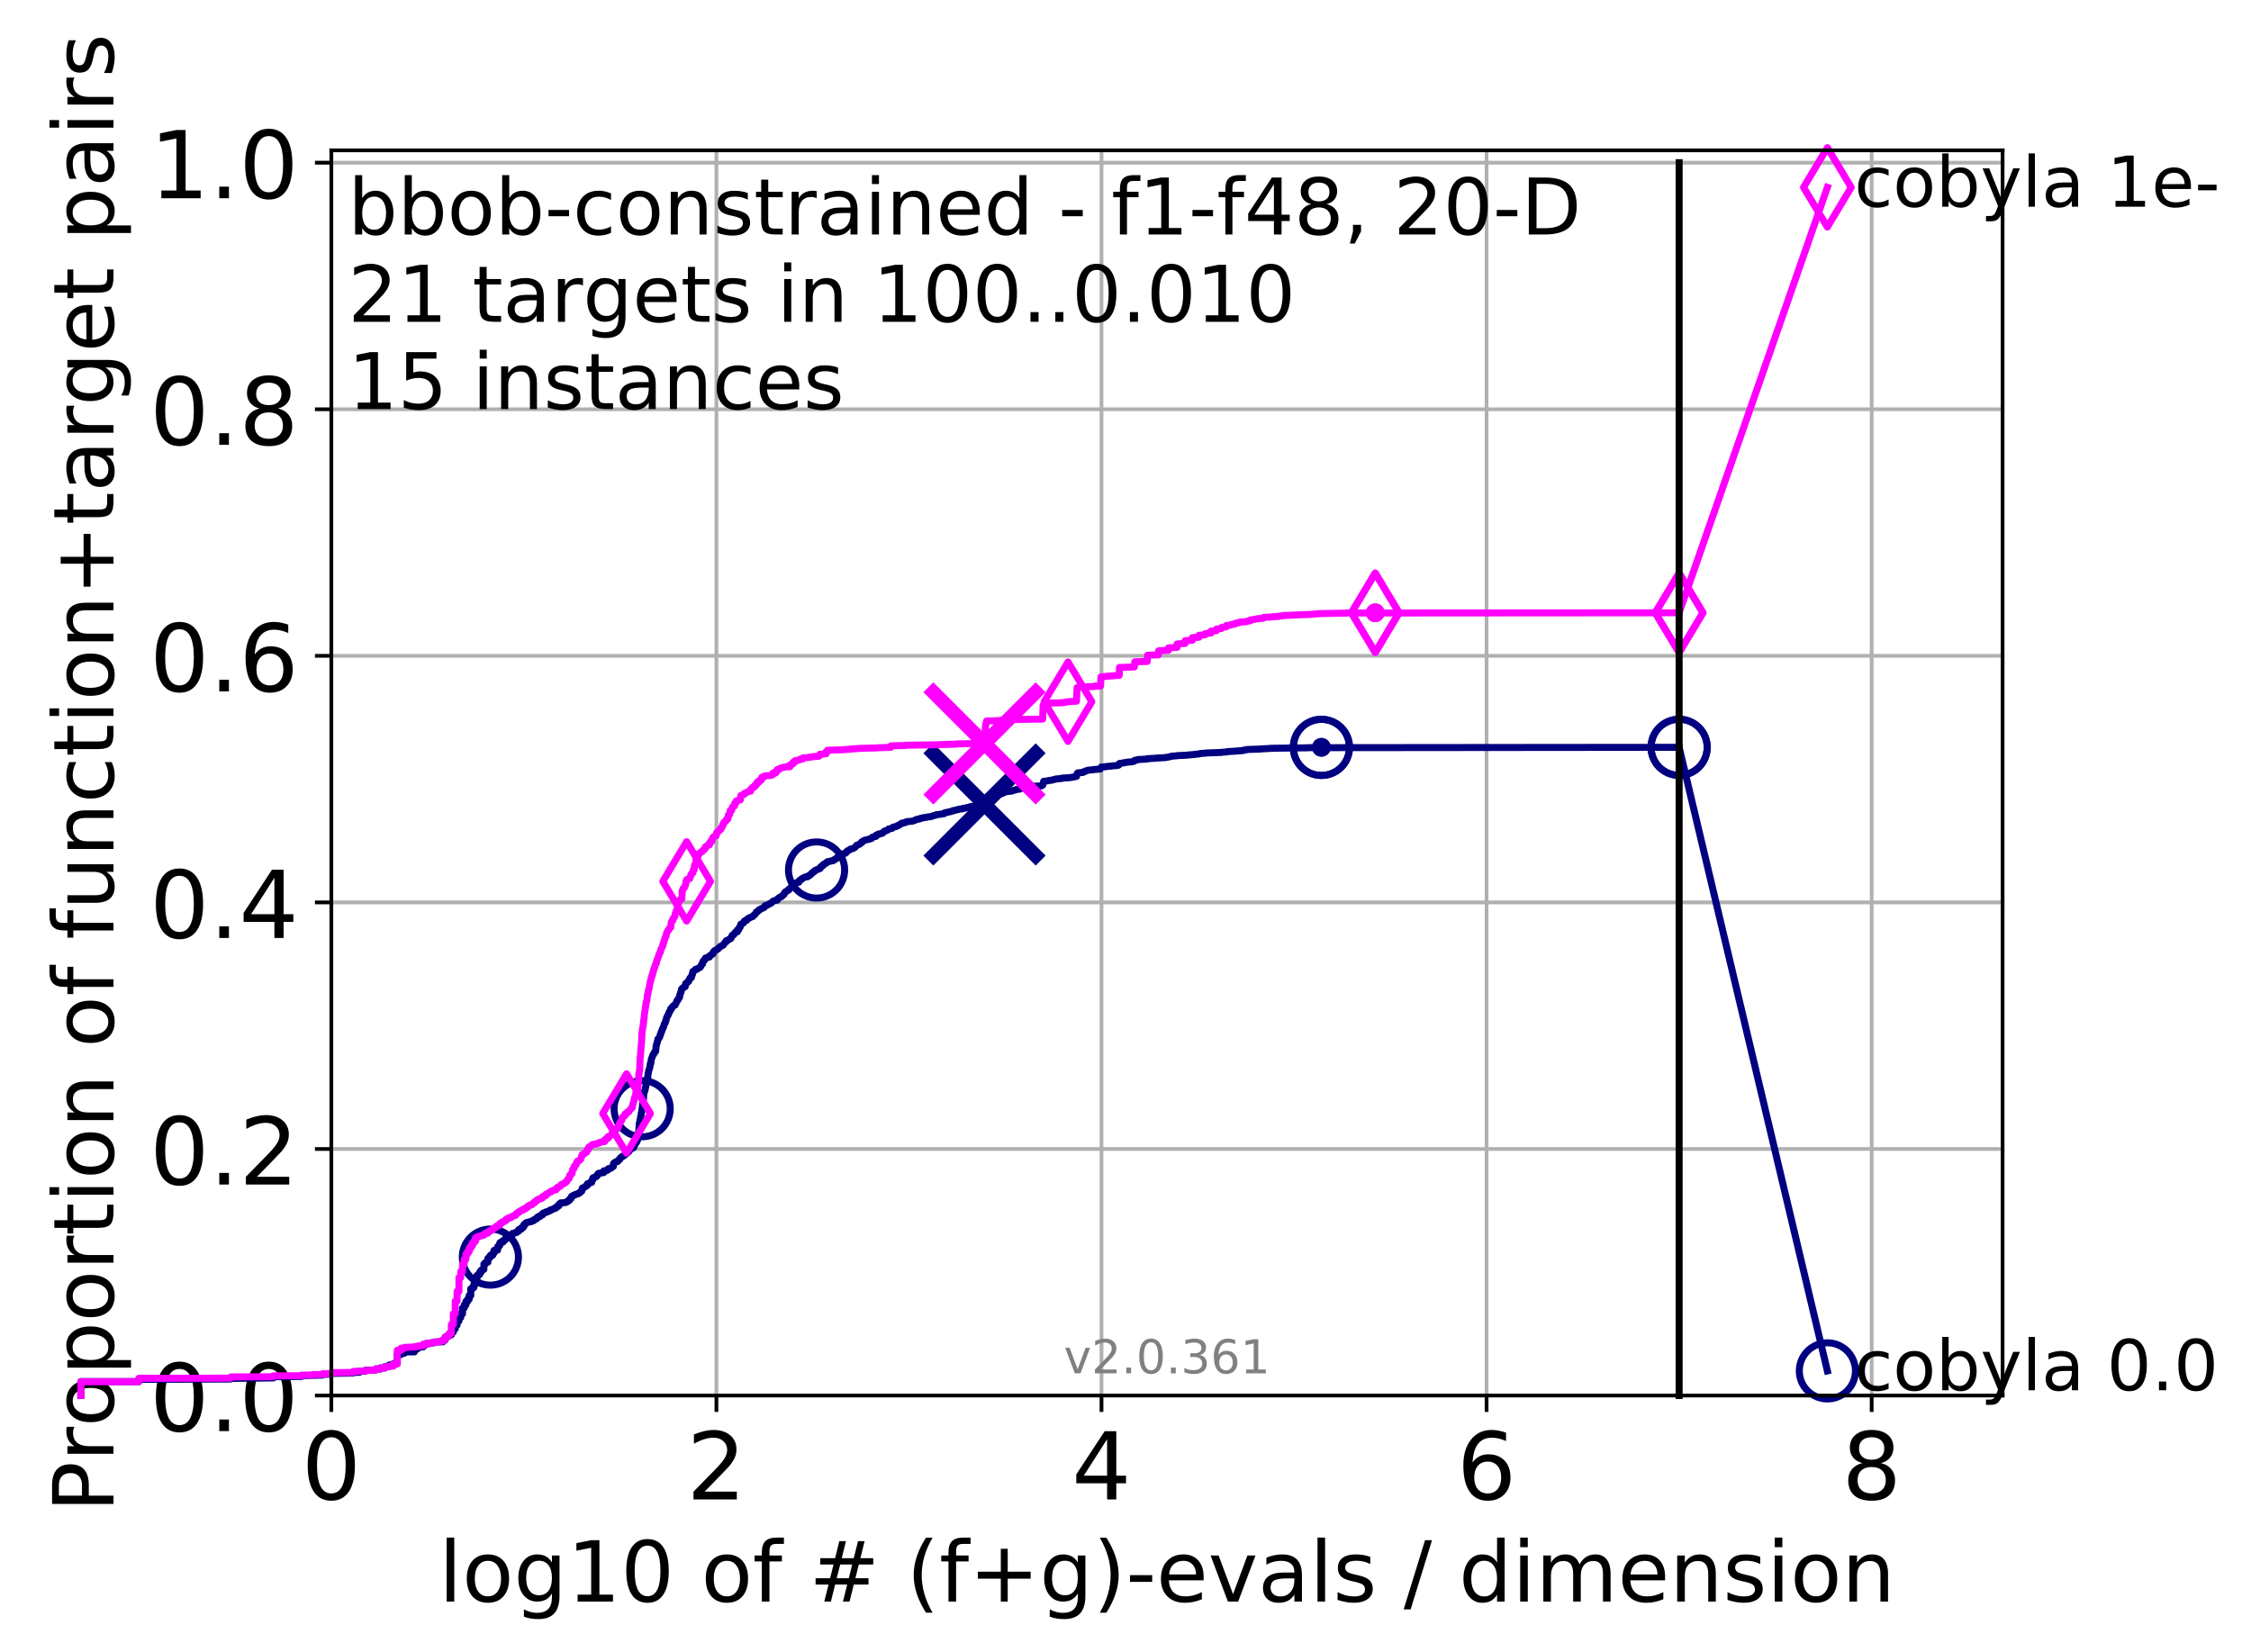 <?xml version="1.0" encoding="utf-8" standalone="no"?>
<!DOCTYPE svg PUBLIC "-//W3C//DTD SVG 1.1//EN"
  "http://www.w3.org/Graphics/SVG/1.1/DTD/svg11.dtd">
<!-- Created with matplotlib (http://matplotlib.org/) -->
<svg height="353pt" version="1.1" viewBox="0 0 481 353" width="481pt" xmlns="http://www.w3.org/2000/svg" xmlns:xlink="http://www.w3.org/1999/xlink">
 <defs>
  <style type="text/css">
*{stroke-linecap:butt;stroke-linejoin:round;}
  </style>
 </defs>
 <g id="figure_1">
  <g id="patch_1">
   <path d="M 0 353.222 
L 481.578 353.222 
L 481.578 0 
L 0 0 
z
" style="fill:#ffffff;"/>
  </g>
  <g id="axes_1">
   <g id="patch_2">
    <path d="M 70.8 298.245 
L 427.92 298.245 
L 427.92 32.133 
L 70.8 32.133 
z
" style="fill:#ffffff;"/>
   </g>
   <g id="matplotlib.axis_1">
    <g id="xtick_1">
     <g id="line2d_1">
      <path clip-path="url(#p101ed5dd1e)" d="M 70.8 298.245 
L 70.8 32.133 
" style="fill:none;stroke:#b0b0b0;stroke-linecap:square;stroke-width:0.8;"/>
     </g>
     <g id="line2d_2">
      <defs>
       <path d="M 0 0 
L 0 3.5 
" id="m33e38d1081" style="stroke:#000000;stroke-width:0.8;"/>
      </defs>
      <g>
       <use style="stroke:#000000;stroke-width:0.8;" x="70.8" xlink:href="#m33e38d1081" y="298.245"/>
      </g>
     </g>
     <g id="text_1">
      <!-- 0 -->
      <defs>
       <path d="M 31.781 66.406 
Q 24.172 66.406 20.328 58.906 
Q 16.5 51.422 16.5 36.375 
Q 16.5 21.391 20.328 13.891 
Q 24.172 6.391 31.781 6.391 
Q 39.453 6.391 43.281 13.891 
Q 47.125 21.391 47.125 36.375 
Q 47.125 51.422 43.281 58.906 
Q 39.453 66.406 31.781 66.406 
z
M 31.781 74.219 
Q 44.047 74.219 50.516 64.516 
Q 56.984 54.828 56.984 36.375 
Q 56.984 17.969 50.516 8.266 
Q 44.047 -1.422 31.781 -1.422 
Q 19.531 -1.422 13.062 8.266 
Q 6.594 17.969 6.594 36.375 
Q 6.594 54.828 13.062 64.516 
Q 19.531 74.219 31.781 74.219 
z
" id="DejaVuSans-30"/>
      </defs>
      <g transform="translate(64.438 320.442)scale(0.2 -0.2)">
       <use xlink:href="#DejaVuSans-30"/>
      </g>
     </g>
    </g>
    <g id="xtick_2">
     <g id="line2d_3">
      <path clip-path="url(#p101ed5dd1e)" d="M 153.086 298.245 
L 153.086 32.133 
" style="fill:none;stroke:#b0b0b0;stroke-linecap:square;stroke-width:0.8;"/>
     </g>
     <g id="line2d_4">
      <g>
       <use style="stroke:#000000;stroke-width:0.8;" x="153.086" xlink:href="#m33e38d1081" y="298.245"/>
      </g>
     </g>
     <g id="text_2">
      <!-- 2 -->
      <defs>
       <path d="M 19.188 8.297 
L 53.609 8.297 
L 53.609 0 
L 7.328 0 
L 7.328 8.297 
Q 12.938 14.109 22.625 23.891 
Q 32.328 33.688 34.812 36.531 
Q 39.547 41.844 41.422 45.531 
Q 43.312 49.219 43.312 52.781 
Q 43.312 58.594 39.234 62.25 
Q 35.156 65.922 28.609 65.922 
Q 23.969 65.922 18.812 64.312 
Q 13.672 62.703 7.812 59.422 
L 7.812 69.391 
Q 13.766 71.781 18.938 73 
Q 24.125 74.219 28.422 74.219 
Q 39.75 74.219 46.484 68.547 
Q 53.219 62.891 53.219 53.422 
Q 53.219 48.922 51.531 44.891 
Q 49.859 40.875 45.406 35.406 
Q 44.188 33.984 37.641 27.219 
Q 31.109 20.453 19.188 8.297 
z
" id="DejaVuSans-32"/>
      </defs>
      <g transform="translate(146.723 320.442)scale(0.2 -0.2)">
       <use xlink:href="#DejaVuSans-32"/>
      </g>
     </g>
    </g>
    <g id="xtick_3">
     <g id="line2d_5">
      <path clip-path="url(#p101ed5dd1e)" d="M 235.371 298.245 
L 235.371 32.133 
" style="fill:none;stroke:#b0b0b0;stroke-linecap:square;stroke-width:0.8;"/>
     </g>
     <g id="line2d_6">
      <g>
       <use style="stroke:#000000;stroke-width:0.8;" x="235.371" xlink:href="#m33e38d1081" y="298.245"/>
      </g>
     </g>
     <g id="text_3">
      <!-- 4 -->
      <defs>
       <path d="M 37.797 64.312 
L 12.891 25.391 
L 37.797 25.391 
z
M 35.203 72.906 
L 47.609 72.906 
L 47.609 25.391 
L 58.016 25.391 
L 58.016 17.188 
L 47.609 17.188 
L 47.609 0 
L 37.797 0 
L 37.797 17.188 
L 4.891 17.188 
L 4.891 26.703 
z
" id="DejaVuSans-34"/>
      </defs>
      <g transform="translate(229.009 320.442)scale(0.2 -0.2)">
       <use xlink:href="#DejaVuSans-34"/>
      </g>
     </g>
    </g>
    <g id="xtick_4">
     <g id="line2d_7">
      <path clip-path="url(#p101ed5dd1e)" d="M 317.657 298.245 
L 317.657 32.133 
" style="fill:none;stroke:#b0b0b0;stroke-linecap:square;stroke-width:0.8;"/>
     </g>
     <g id="line2d_8">
      <g>
       <use style="stroke:#000000;stroke-width:0.8;" x="317.657" xlink:href="#m33e38d1081" y="298.245"/>
      </g>
     </g>
     <g id="text_4">
      <!-- 6 -->
      <defs>
       <path d="M 33.016 40.375 
Q 26.375 40.375 22.484 35.828 
Q 18.609 31.297 18.609 23.391 
Q 18.609 15.531 22.484 10.953 
Q 26.375 6.391 33.016 6.391 
Q 39.656 6.391 43.531 10.953 
Q 47.406 15.531 47.406 23.391 
Q 47.406 31.297 43.531 35.828 
Q 39.656 40.375 33.016 40.375 
z
M 52.594 71.297 
L 52.594 62.312 
Q 48.875 64.062 45.094 64.984 
Q 41.312 65.922 37.594 65.922 
Q 27.828 65.922 22.672 59.328 
Q 17.531 52.734 16.797 39.406 
Q 19.672 43.656 24.016 45.922 
Q 28.375 48.188 33.594 48.188 
Q 44.578 48.188 50.953 41.516 
Q 57.328 34.859 57.328 23.391 
Q 57.328 12.156 50.688 5.359 
Q 44.047 -1.422 33.016 -1.422 
Q 20.359 -1.422 13.672 8.266 
Q 6.984 17.969 6.984 36.375 
Q 6.984 53.656 15.188 63.938 
Q 23.391 74.219 37.203 74.219 
Q 40.922 74.219 44.703 73.484 
Q 48.484 72.75 52.594 71.297 
z
" id="DejaVuSans-36"/>
      </defs>
      <g transform="translate(311.295 320.442)scale(0.2 -0.2)">
       <use xlink:href="#DejaVuSans-36"/>
      </g>
     </g>
    </g>
    <g id="xtick_5">
     <g id="line2d_9">
      <path clip-path="url(#p101ed5dd1e)" d="M 399.943 298.245 
L 399.943 32.133 
" style="fill:none;stroke:#b0b0b0;stroke-linecap:square;stroke-width:0.8;"/>
     </g>
     <g id="line2d_10">
      <g>
       <use style="stroke:#000000;stroke-width:0.8;" x="399.943" xlink:href="#m33e38d1081" y="298.245"/>
      </g>
     </g>
     <g id="text_5">
      <!-- 8 -->
      <defs>
       <path d="M 31.781 34.625 
Q 24.75 34.625 20.719 30.859 
Q 16.703 27.094 16.703 20.516 
Q 16.703 13.922 20.719 10.156 
Q 24.75 6.391 31.781 6.391 
Q 38.812 6.391 42.859 10.172 
Q 46.922 13.969 46.922 20.516 
Q 46.922 27.094 42.891 30.859 
Q 38.875 34.625 31.781 34.625 
z
M 21.922 38.812 
Q 15.578 40.375 12.031 44.719 
Q 8.5 49.078 8.5 55.328 
Q 8.5 64.062 14.719 69.141 
Q 20.953 74.219 31.781 74.219 
Q 42.672 74.219 48.875 69.141 
Q 55.078 64.062 55.078 55.328 
Q 55.078 49.078 51.531 44.719 
Q 48 40.375 41.703 38.812 
Q 48.828 37.156 52.797 32.312 
Q 56.781 27.484 56.781 20.516 
Q 56.781 9.906 50.312 4.234 
Q 43.844 -1.422 31.781 -1.422 
Q 19.734 -1.422 13.25 4.234 
Q 6.781 9.906 6.781 20.516 
Q 6.781 27.484 10.781 32.312 
Q 14.797 37.156 21.922 38.812 
z
M 18.312 54.391 
Q 18.312 48.734 21.844 45.562 
Q 25.391 42.391 31.781 42.391 
Q 38.141 42.391 41.719 45.562 
Q 45.312 48.734 45.312 54.391 
Q 45.312 60.062 41.719 63.234 
Q 38.141 66.406 31.781 66.406 
Q 25.391 66.406 21.844 63.234 
Q 18.312 60.062 18.312 54.391 
z
" id="DejaVuSans-38"/>
      </defs>
      <g transform="translate(393.58 320.442)scale(0.2 -0.2)">
       <use xlink:href="#DejaVuSans-38"/>
      </g>
     </g>
    </g>
    <g id="text_6">
     <!-- log10 of # (f+g)-evals / dimension -->
     <defs>
      <path d="M 9.422 75.984 
L 18.406 75.984 
L 18.406 0 
L 9.422 0 
z
" id="DejaVuSans-6c"/>
      <path d="M 30.609 48.391 
Q 23.391 48.391 19.188 42.75 
Q 14.984 37.109 14.984 27.297 
Q 14.984 17.484 19.156 11.844 
Q 23.344 6.203 30.609 6.203 
Q 37.797 6.203 41.984 11.859 
Q 46.188 17.531 46.188 27.297 
Q 46.188 37.016 41.984 42.703 
Q 37.797 48.391 30.609 48.391 
z
M 30.609 56 
Q 42.328 56 49.016 48.375 
Q 55.719 40.766 55.719 27.297 
Q 55.719 13.875 49.016 6.219 
Q 42.328 -1.422 30.609 -1.422 
Q 18.844 -1.422 12.172 6.219 
Q 5.516 13.875 5.516 27.297 
Q 5.516 40.766 12.172 48.375 
Q 18.844 56 30.609 56 
z
" id="DejaVuSans-6f"/>
      <path d="M 45.406 27.984 
Q 45.406 37.75 41.375 43.109 
Q 37.359 48.484 30.078 48.484 
Q 22.859 48.484 18.828 43.109 
Q 14.797 37.75 14.797 27.984 
Q 14.797 18.266 18.828 12.891 
Q 22.859 7.516 30.078 7.516 
Q 37.359 7.516 41.375 12.891 
Q 45.406 18.266 45.406 27.984 
z
M 54.391 6.781 
Q 54.391 -7.172 48.188 -13.984 
Q 42 -20.797 29.203 -20.797 
Q 24.469 -20.797 20.266 -20.094 
Q 16.062 -19.391 12.109 -17.922 
L 12.109 -9.188 
Q 16.062 -11.328 19.922 -12.344 
Q 23.781 -13.375 27.781 -13.375 
Q 36.625 -13.375 41.016 -8.766 
Q 45.406 -4.156 45.406 5.172 
L 45.406 9.625 
Q 42.625 4.781 38.281 2.391 
Q 33.938 0 27.875 0 
Q 17.828 0 11.672 7.656 
Q 5.516 15.328 5.516 27.984 
Q 5.516 40.672 11.672 48.328 
Q 17.828 56 27.875 56 
Q 33.938 56 38.281 53.609 
Q 42.625 51.219 45.406 46.391 
L 45.406 54.688 
L 54.391 54.688 
z
" id="DejaVuSans-67"/>
      <path d="M 12.406 8.297 
L 28.516 8.297 
L 28.516 63.922 
L 10.984 60.406 
L 10.984 69.391 
L 28.422 72.906 
L 38.281 72.906 
L 38.281 8.297 
L 54.391 8.297 
L 54.391 0 
L 12.406 0 
z
" id="DejaVuSans-31"/>
      <path id="DejaVuSans-20"/>
      <path d="M 37.109 75.984 
L 37.109 68.5 
L 28.516 68.5 
Q 23.688 68.5 21.797 66.547 
Q 19.922 64.594 19.922 59.516 
L 19.922 54.688 
L 34.719 54.688 
L 34.719 47.703 
L 19.922 47.703 
L 19.922 0 
L 10.891 0 
L 10.891 47.703 
L 2.297 47.703 
L 2.297 54.688 
L 10.891 54.688 
L 10.891 58.5 
Q 10.891 67.625 15.141 71.797 
Q 19.391 75.984 28.609 75.984 
z
" id="DejaVuSans-66"/>
      <path d="M 51.125 44 
L 36.922 44 
L 32.812 27.688 
L 47.125 27.688 
z
M 43.797 71.781 
L 38.719 51.516 
L 52.984 51.516 
L 58.109 71.781 
L 65.922 71.781 
L 60.891 51.516 
L 76.125 51.516 
L 76.125 44 
L 58.984 44 
L 54.984 27.688 
L 70.516 27.688 
L 70.516 20.219 
L 53.078 20.219 
L 48 0 
L 40.188 0 
L 45.219 20.219 
L 30.906 20.219 
L 25.875 0 
L 18.016 0 
L 23.094 20.219 
L 7.719 20.219 
L 7.719 27.688 
L 24.906 27.688 
L 29 44 
L 13.281 44 
L 13.281 51.516 
L 30.906 51.516 
L 35.891 71.781 
z
" id="DejaVuSans-23"/>
      <path d="M 31 75.875 
Q 24.469 64.656 21.281 53.656 
Q 18.109 42.672 18.109 31.391 
Q 18.109 20.125 21.312 9.062 
Q 24.516 -2 31 -13.188 
L 23.188 -13.188 
Q 15.875 -1.703 12.234 9.375 
Q 8.594 20.453 8.594 31.391 
Q 8.594 42.281 12.203 53.312 
Q 15.828 64.359 23.188 75.875 
z
" id="DejaVuSans-28"/>
      <path d="M 46 62.703 
L 46 35.5 
L 73.188 35.5 
L 73.188 27.203 
L 46 27.203 
L 46 0 
L 37.797 0 
L 37.797 27.203 
L 10.594 27.203 
L 10.594 35.5 
L 37.797 35.5 
L 37.797 62.703 
z
" id="DejaVuSans-2b"/>
      <path d="M 8.016 75.875 
L 15.828 75.875 
Q 23.141 64.359 26.781 53.312 
Q 30.422 42.281 30.422 31.391 
Q 30.422 20.453 26.781 9.375 
Q 23.141 -1.703 15.828 -13.188 
L 8.016 -13.188 
Q 14.5 -2 17.703 9.062 
Q 20.906 20.125 20.906 31.391 
Q 20.906 42.672 17.703 53.656 
Q 14.5 64.656 8.016 75.875 
z
" id="DejaVuSans-29"/>
      <path d="M 4.891 31.391 
L 31.203 31.391 
L 31.203 23.391 
L 4.891 23.391 
z
" id="DejaVuSans-2d"/>
      <path d="M 56.203 29.594 
L 56.203 25.203 
L 14.891 25.203 
Q 15.484 15.922 20.484 11.062 
Q 25.484 6.203 34.422 6.203 
Q 39.594 6.203 44.453 7.469 
Q 49.312 8.734 54.109 11.281 
L 54.109 2.781 
Q 49.266 0.734 44.188 -0.344 
Q 39.109 -1.422 33.891 -1.422 
Q 20.797 -1.422 13.156 6.188 
Q 5.516 13.812 5.516 26.812 
Q 5.516 40.234 12.766 48.109 
Q 20.016 56 32.328 56 
Q 43.359 56 49.781 48.891 
Q 56.203 41.797 56.203 29.594 
z
M 47.219 32.234 
Q 47.125 39.594 43.094 43.984 
Q 39.062 48.391 32.422 48.391 
Q 24.906 48.391 20.391 44.141 
Q 15.875 39.891 15.188 32.172 
z
" id="DejaVuSans-65"/>
      <path d="M 2.984 54.688 
L 12.5 54.688 
L 29.594 8.797 
L 46.688 54.688 
L 56.203 54.688 
L 35.688 0 
L 23.484 0 
z
" id="DejaVuSans-76"/>
      <path d="M 34.281 27.484 
Q 23.391 27.484 19.188 25 
Q 14.984 22.516 14.984 16.5 
Q 14.984 11.719 18.141 8.906 
Q 21.297 6.109 26.703 6.109 
Q 34.188 6.109 38.703 11.406 
Q 43.219 16.703 43.219 25.484 
L 43.219 27.484 
z
M 52.203 31.203 
L 52.203 0 
L 43.219 0 
L 43.219 8.297 
Q 40.141 3.328 35.547 0.953 
Q 30.953 -1.422 24.312 -1.422 
Q 15.922 -1.422 10.953 3.297 
Q 6 8.016 6 15.922 
Q 6 25.141 12.172 29.828 
Q 18.359 34.516 30.609 34.516 
L 43.219 34.516 
L 43.219 35.406 
Q 43.219 41.609 39.141 45 
Q 35.062 48.391 27.688 48.391 
Q 23 48.391 18.547 47.266 
Q 14.109 46.141 10.016 43.891 
L 10.016 52.203 
Q 14.938 54.109 19.578 55.047 
Q 24.219 56 28.609 56 
Q 40.484 56 46.344 49.844 
Q 52.203 43.703 52.203 31.203 
z
" id="DejaVuSans-61"/>
      <path d="M 44.281 53.078 
L 44.281 44.578 
Q 40.484 46.531 36.375 47.5 
Q 32.281 48.484 27.875 48.484 
Q 21.188 48.484 17.844 46.438 
Q 14.5 44.391 14.5 40.281 
Q 14.5 37.156 16.891 35.375 
Q 19.281 33.594 26.516 31.984 
L 29.594 31.297 
Q 39.156 29.25 43.188 25.516 
Q 47.219 21.781 47.219 15.094 
Q 47.219 7.469 41.188 3.016 
Q 35.156 -1.422 24.609 -1.422 
Q 20.219 -1.422 15.453 -0.562 
Q 10.688 0.297 5.422 2 
L 5.422 11.281 
Q 10.406 8.688 15.234 7.391 
Q 20.062 6.109 24.812 6.109 
Q 31.156 6.109 34.562 8.281 
Q 37.984 10.453 37.984 14.406 
Q 37.984 18.062 35.516 20.016 
Q 33.062 21.969 24.703 23.781 
L 21.578 24.516 
Q 13.234 26.266 9.516 29.906 
Q 5.812 33.547 5.812 39.891 
Q 5.812 47.609 11.281 51.797 
Q 16.75 56 26.812 56 
Q 31.781 56 36.172 55.266 
Q 40.578 54.547 44.281 53.078 
z
" id="DejaVuSans-73"/>
      <path d="M 25.391 72.906 
L 33.688 72.906 
L 8.297 -9.281 
L 0 -9.281 
z
" id="DejaVuSans-2f"/>
      <path d="M 45.406 46.391 
L 45.406 75.984 
L 54.391 75.984 
L 54.391 0 
L 45.406 0 
L 45.406 8.203 
Q 42.578 3.328 38.25 0.953 
Q 33.938 -1.422 27.875 -1.422 
Q 17.969 -1.422 11.734 6.484 
Q 5.516 14.406 5.516 27.297 
Q 5.516 40.188 11.734 48.094 
Q 17.969 56 27.875 56 
Q 33.938 56 38.25 53.625 
Q 42.578 51.266 45.406 46.391 
z
M 14.797 27.297 
Q 14.797 17.391 18.875 11.75 
Q 22.953 6.109 30.078 6.109 
Q 37.203 6.109 41.297 11.75 
Q 45.406 17.391 45.406 27.297 
Q 45.406 37.203 41.297 42.844 
Q 37.203 48.484 30.078 48.484 
Q 22.953 48.484 18.875 42.844 
Q 14.797 37.203 14.797 27.297 
z
" id="DejaVuSans-64"/>
      <path d="M 9.422 54.688 
L 18.406 54.688 
L 18.406 0 
L 9.422 0 
z
M 9.422 75.984 
L 18.406 75.984 
L 18.406 64.594 
L 9.422 64.594 
z
" id="DejaVuSans-69"/>
      <path d="M 52 44.188 
Q 55.375 50.25 60.062 53.125 
Q 64.75 56 71.094 56 
Q 79.641 56 84.281 50.016 
Q 88.922 44.047 88.922 33.016 
L 88.922 0 
L 79.891 0 
L 79.891 32.719 
Q 79.891 40.578 77.094 44.375 
Q 74.312 48.188 68.609 48.188 
Q 61.625 48.188 57.562 43.547 
Q 53.516 38.922 53.516 30.906 
L 53.516 0 
L 44.484 0 
L 44.484 32.719 
Q 44.484 40.625 41.703 44.406 
Q 38.922 48.188 33.109 48.188 
Q 26.219 48.188 22.156 43.531 
Q 18.109 38.875 18.109 30.906 
L 18.109 0 
L 9.078 0 
L 9.078 54.688 
L 18.109 54.688 
L 18.109 46.188 
Q 21.188 51.219 25.484 53.609 
Q 29.781 56 35.688 56 
Q 41.656 56 45.828 52.969 
Q 50 49.953 52 44.188 
z
" id="DejaVuSans-6d"/>
      <path d="M 54.891 33.016 
L 54.891 0 
L 45.906 0 
L 45.906 32.719 
Q 45.906 40.484 42.875 44.328 
Q 39.844 48.188 33.797 48.188 
Q 26.516 48.188 22.312 43.547 
Q 18.109 38.922 18.109 30.906 
L 18.109 0 
L 9.078 0 
L 9.078 54.688 
L 18.109 54.688 
L 18.109 46.188 
Q 21.344 51.125 25.703 53.562 
Q 30.078 56 35.797 56 
Q 45.219 56 50.047 50.172 
Q 54.891 44.344 54.891 33.016 
z
" id="DejaVuSans-6e"/>
     </defs>
     <g transform="translate(93.753 342.279)scale(0.18 -0.18)">
      <use xlink:href="#DejaVuSans-6c"/>
      <use x="27.783" xlink:href="#DejaVuSans-6f"/>
      <use x="88.965" xlink:href="#DejaVuSans-67"/>
      <use x="152.441" xlink:href="#DejaVuSans-31"/>
      <use x="216.064" xlink:href="#DejaVuSans-30"/>
      <use x="279.688" xlink:href="#DejaVuSans-20"/>
      <use x="311.475" xlink:href="#DejaVuSans-6f"/>
      <use x="372.656" xlink:href="#DejaVuSans-66"/>
      <use x="407.861" xlink:href="#DejaVuSans-20"/>
      <use x="439.648" xlink:href="#DejaVuSans-23"/>
      <use x="523.438" xlink:href="#DejaVuSans-20"/>
      <use x="555.225" xlink:href="#DejaVuSans-28"/>
      <use x="594.238" xlink:href="#DejaVuSans-66"/>
      <use x="629.443" xlink:href="#DejaVuSans-2b"/>
      <use x="713.232" xlink:href="#DejaVuSans-67"/>
      <use x="776.709" xlink:href="#DejaVuSans-29"/>
      <use x="815.723" xlink:href="#DejaVuSans-2d"/>
      <use x="851.807" xlink:href="#DejaVuSans-65"/>
      <use x="913.33" xlink:href="#DejaVuSans-76"/>
      <use x="972.51" xlink:href="#DejaVuSans-61"/>
      <use x="1033.789" xlink:href="#DejaVuSans-6c"/>
      <use x="1061.572" xlink:href="#DejaVuSans-73"/>
      <use x="1113.672" xlink:href="#DejaVuSans-20"/>
      <use x="1145.459" xlink:href="#DejaVuSans-2f"/>
      <use x="1179.15" xlink:href="#DejaVuSans-20"/>
      <use x="1210.938" xlink:href="#DejaVuSans-64"/>
      <use x="1274.414" xlink:href="#DejaVuSans-69"/>
      <use x="1302.197" xlink:href="#DejaVuSans-6d"/>
      <use x="1399.609" xlink:href="#DejaVuSans-65"/>
      <use x="1461.133" xlink:href="#DejaVuSans-6e"/>
      <use x="1524.512" xlink:href="#DejaVuSans-73"/>
      <use x="1576.611" xlink:href="#DejaVuSans-69"/>
      <use x="1604.395" xlink:href="#DejaVuSans-6f"/>
      <use x="1665.576" xlink:href="#DejaVuSans-6e"/>
     </g>
    </g>
   </g>
   <g id="matplotlib.axis_2">
    <g id="ytick_1">
     <g id="line2d_11">
      <path clip-path="url(#p101ed5dd1e)" d="M 70.8 298.245 
L 427.92 298.245 
" style="fill:none;stroke:#b0b0b0;stroke-linecap:square;stroke-width:0.8;"/>
     </g>
     <g id="line2d_12">
      <defs>
       <path d="M 0 0 
L -3.5 0 
" id="ma2deaa12b0" style="stroke:#000000;stroke-width:0.8;"/>
      </defs>
      <g>
       <use style="stroke:#000000;stroke-width:0.8;" x="70.8" xlink:href="#ma2deaa12b0" y="298.245"/>
      </g>
     </g>
     <g id="text_7">
      <!-- 0.0 -->
      <defs>
       <path d="M 10.688 12.406 
L 21 12.406 
L 21 0 
L 10.688 0 
z
" id="DejaVuSans-2e"/>
      </defs>
      <g transform="translate(31.994 305.844)scale(0.2 -0.2)">
       <use xlink:href="#DejaVuSans-30"/>
       <use x="63.623" xlink:href="#DejaVuSans-2e"/>
       <use x="95.41" xlink:href="#DejaVuSans-30"/>
      </g>
     </g>
    </g>
    <g id="ytick_2">
     <g id="line2d_13">
      <path clip-path="url(#p101ed5dd1e)" d="M 70.8 245.55 
L 427.92 245.55 
" style="fill:none;stroke:#b0b0b0;stroke-linecap:square;stroke-width:0.8;"/>
     </g>
     <g id="line2d_14">
      <g>
       <use style="stroke:#000000;stroke-width:0.8;" x="70.8" xlink:href="#ma2deaa12b0" y="245.55"/>
      </g>
     </g>
     <g id="text_8">
      <!-- 0.2 -->
      <g transform="translate(31.994 253.148)scale(0.2 -0.2)">
       <use xlink:href="#DejaVuSans-30"/>
       <use x="63.623" xlink:href="#DejaVuSans-2e"/>
       <use x="95.41" xlink:href="#DejaVuSans-32"/>
      </g>
     </g>
    </g>
    <g id="ytick_3">
     <g id="line2d_15">
      <path clip-path="url(#p101ed5dd1e)" d="M 70.8 192.854 
L 427.92 192.854 
" style="fill:none;stroke:#b0b0b0;stroke-linecap:square;stroke-width:0.8;"/>
     </g>
     <g id="line2d_16">
      <g>
       <use style="stroke:#000000;stroke-width:0.8;" x="70.8" xlink:href="#ma2deaa12b0" y="192.854"/>
      </g>
     </g>
     <g id="text_9">
      <!-- 0.4 -->
      <g transform="translate(31.994 200.453)scale(0.2 -0.2)">
       <use xlink:href="#DejaVuSans-30"/>
       <use x="63.623" xlink:href="#DejaVuSans-2e"/>
       <use x="95.41" xlink:href="#DejaVuSans-34"/>
      </g>
     </g>
    </g>
    <g id="ytick_4">
     <g id="line2d_17">
      <path clip-path="url(#p101ed5dd1e)" d="M 70.8 140.159 
L 427.92 140.159 
" style="fill:none;stroke:#b0b0b0;stroke-linecap:square;stroke-width:0.8;"/>
     </g>
     <g id="line2d_18">
      <g>
       <use style="stroke:#000000;stroke-width:0.8;" x="70.8" xlink:href="#ma2deaa12b0" y="140.159"/>
      </g>
     </g>
     <g id="text_10">
      <!-- 0.6 -->
      <g transform="translate(31.994 147.757)scale(0.2 -0.2)">
       <use xlink:href="#DejaVuSans-30"/>
       <use x="63.623" xlink:href="#DejaVuSans-2e"/>
       <use x="95.41" xlink:href="#DejaVuSans-36"/>
      </g>
     </g>
    </g>
    <g id="ytick_5">
     <g id="line2d_19">
      <path clip-path="url(#p101ed5dd1e)" d="M 70.8 87.464 
L 427.92 87.464 
" style="fill:none;stroke:#b0b0b0;stroke-linecap:square;stroke-width:0.8;"/>
     </g>
     <g id="line2d_20">
      <g>
       <use style="stroke:#000000;stroke-width:0.8;" x="70.8" xlink:href="#ma2deaa12b0" y="87.464"/>
      </g>
     </g>
     <g id="text_11">
      <!-- 0.8 -->
      <g transform="translate(31.994 95.062)scale(0.2 -0.2)">
       <use xlink:href="#DejaVuSans-30"/>
       <use x="63.623" xlink:href="#DejaVuSans-2e"/>
       <use x="95.41" xlink:href="#DejaVuSans-38"/>
      </g>
     </g>
    </g>
    <g id="ytick_6">
     <g id="line2d_21">
      <path clip-path="url(#p101ed5dd1e)" d="M 70.8 34.768 
L 427.92 34.768 
" style="fill:none;stroke:#b0b0b0;stroke-linecap:square;stroke-width:0.8;"/>
     </g>
     <g id="line2d_22">
      <g>
       <use style="stroke:#000000;stroke-width:0.8;" x="70.8" xlink:href="#ma2deaa12b0" y="34.768"/>
      </g>
     </g>
     <g id="text_12">
      <!-- 1.0 -->
      <g transform="translate(31.994 42.367)scale(0.2 -0.2)">
       <use xlink:href="#DejaVuSans-31"/>
       <use x="63.623" xlink:href="#DejaVuSans-2e"/>
       <use x="95.41" xlink:href="#DejaVuSans-30"/>
      </g>
     </g>
    </g>
    <g id="text_13">
     <!-- Proportion of function+target pairs -->
     <defs>
      <path d="M 19.672 64.797 
L 19.672 37.406 
L 32.078 37.406 
Q 38.969 37.406 42.719 40.969 
Q 46.484 44.531 46.484 51.125 
Q 46.484 57.672 42.719 61.234 
Q 38.969 64.797 32.078 64.797 
z
M 9.812 72.906 
L 32.078 72.906 
Q 44.344 72.906 50.609 67.359 
Q 56.891 61.812 56.891 51.125 
Q 56.891 40.328 50.609 34.812 
Q 44.344 29.297 32.078 29.297 
L 19.672 29.297 
L 19.672 0 
L 9.812 0 
z
" id="DejaVuSans-50"/>
      <path d="M 41.109 46.297 
Q 39.594 47.172 37.812 47.578 
Q 36.031 48 33.891 48 
Q 26.266 48 22.188 43.047 
Q 18.109 38.094 18.109 28.812 
L 18.109 0 
L 9.078 0 
L 9.078 54.688 
L 18.109 54.688 
L 18.109 46.188 
Q 20.953 51.172 25.484 53.578 
Q 30.031 56 36.531 56 
Q 37.453 56 38.578 55.875 
Q 39.703 55.766 41.062 55.516 
z
" id="DejaVuSans-72"/>
      <path d="M 18.109 8.203 
L 18.109 -20.797 
L 9.078 -20.797 
L 9.078 54.688 
L 18.109 54.688 
L 18.109 46.391 
Q 20.953 51.266 25.266 53.625 
Q 29.594 56 35.594 56 
Q 45.562 56 51.781 48.094 
Q 58.016 40.188 58.016 27.297 
Q 58.016 14.406 51.781 6.484 
Q 45.562 -1.422 35.594 -1.422 
Q 29.594 -1.422 25.266 0.953 
Q 20.953 3.328 18.109 8.203 
z
M 48.688 27.297 
Q 48.688 37.203 44.609 42.844 
Q 40.531 48.484 33.406 48.484 
Q 26.266 48.484 22.188 42.844 
Q 18.109 37.203 18.109 27.297 
Q 18.109 17.391 22.188 11.75 
Q 26.266 6.109 33.406 6.109 
Q 40.531 6.109 44.609 11.75 
Q 48.688 17.391 48.688 27.297 
z
" id="DejaVuSans-70"/>
      <path d="M 18.312 70.219 
L 18.312 54.688 
L 36.812 54.688 
L 36.812 47.703 
L 18.312 47.703 
L 18.312 18.016 
Q 18.312 11.328 20.141 9.422 
Q 21.969 7.516 27.594 7.516 
L 36.812 7.516 
L 36.812 0 
L 27.594 0 
Q 17.188 0 13.234 3.875 
Q 9.281 7.766 9.281 18.016 
L 9.281 47.703 
L 2.688 47.703 
L 2.688 54.688 
L 9.281 54.688 
L 9.281 70.219 
z
" id="DejaVuSans-74"/>
      <path d="M 8.5 21.578 
L 8.5 54.688 
L 17.484 54.688 
L 17.484 21.922 
Q 17.484 14.156 20.5 10.266 
Q 23.531 6.391 29.594 6.391 
Q 36.859 6.391 41.078 11.031 
Q 45.312 15.672 45.312 23.688 
L 45.312 54.688 
L 54.297 54.688 
L 54.297 0 
L 45.312 0 
L 45.312 8.406 
Q 42.047 3.422 37.719 1 
Q 33.406 -1.422 27.688 -1.422 
Q 18.266 -1.422 13.375 4.438 
Q 8.5 10.297 8.5 21.578 
z
M 31.109 56 
z
" id="DejaVuSans-75"/>
      <path d="M 48.781 52.594 
L 48.781 44.188 
Q 44.969 46.297 41.141 47.344 
Q 37.312 48.391 33.406 48.391 
Q 24.656 48.391 19.812 42.844 
Q 14.984 37.312 14.984 27.297 
Q 14.984 17.281 19.812 11.734 
Q 24.656 6.203 33.406 6.203 
Q 37.312 6.203 41.141 7.25 
Q 44.969 8.297 48.781 10.406 
L 48.781 2.094 
Q 45.016 0.344 40.984 -0.531 
Q 36.969 -1.422 32.422 -1.422 
Q 20.062 -1.422 12.781 6.344 
Q 5.516 14.109 5.516 27.297 
Q 5.516 40.672 12.859 48.328 
Q 20.219 56 33.016 56 
Q 37.156 56 41.109 55.141 
Q 45.062 54.297 48.781 52.594 
z
" id="DejaVuSans-63"/>
     </defs>
     <g transform="translate(24.25 323.179)rotate(-90)scale(0.18 -0.18)">
      <use xlink:href="#DejaVuSans-50"/>
      <use x="60.287" xlink:href="#DejaVuSans-72"/>
      <use x="101.369" xlink:href="#DejaVuSans-6f"/>
      <use x="162.551" xlink:href="#DejaVuSans-70"/>
      <use x="226.027" xlink:href="#DejaVuSans-6f"/>
      <use x="287.209" xlink:href="#DejaVuSans-72"/>
      <use x="328.322" xlink:href="#DejaVuSans-74"/>
      <use x="367.531" xlink:href="#DejaVuSans-69"/>
      <use x="395.314" xlink:href="#DejaVuSans-6f"/>
      <use x="456.496" xlink:href="#DejaVuSans-6e"/>
      <use x="519.875" xlink:href="#DejaVuSans-20"/>
      <use x="551.662" xlink:href="#DejaVuSans-6f"/>
      <use x="612.844" xlink:href="#DejaVuSans-66"/>
      <use x="648.049" xlink:href="#DejaVuSans-20"/>
      <use x="679.836" xlink:href="#DejaVuSans-66"/>
      <use x="715.041" xlink:href="#DejaVuSans-75"/>
      <use x="778.42" xlink:href="#DejaVuSans-6e"/>
      <use x="841.799" xlink:href="#DejaVuSans-63"/>
      <use x="896.779" xlink:href="#DejaVuSans-74"/>
      <use x="935.988" xlink:href="#DejaVuSans-69"/>
      <use x="963.771" xlink:href="#DejaVuSans-6f"/>
      <use x="1024.953" xlink:href="#DejaVuSans-6e"/>
      <use x="1088.332" xlink:href="#DejaVuSans-2b"/>
      <use x="1172.121" xlink:href="#DejaVuSans-74"/>
      <use x="1211.33" xlink:href="#DejaVuSans-61"/>
      <use x="1272.609" xlink:href="#DejaVuSans-72"/>
      <use x="1313.707" xlink:href="#DejaVuSans-67"/>
      <use x="1377.184" xlink:href="#DejaVuSans-65"/>
      <use x="1438.707" xlink:href="#DejaVuSans-74"/>
      <use x="1477.916" xlink:href="#DejaVuSans-20"/>
      <use x="1509.703" xlink:href="#DejaVuSans-70"/>
      <use x="1573.18" xlink:href="#DejaVuSans-61"/>
      <use x="1634.459" xlink:href="#DejaVuSans-69"/>
      <use x="1662.242" xlink:href="#DejaVuSans-72"/>
      <use x="1703.355" xlink:href="#DejaVuSans-73"/>
     </g>
    </g>
   </g>
   <g id="line2d_23">
    <defs>
     <path d="M 0 1.5 
C 0.398 1.5 0.779 1.342 1.061 1.061 
C 1.342 0.779 1.5 0.398 1.5 0 
C 1.5 -0.398 1.342 -0.779 1.061 -1.061 
C 0.779 -1.342 0.398 -1.5 0 -1.5 
C -0.398 -1.5 -0.779 -1.342 -1.061 -1.061 
C -1.342 -0.779 -1.5 -0.398 -1.5 0 
C -1.5 0.398 -1.342 0.779 -1.061 1.061 
C -0.779 1.342 -0.398 1.5 0 1.5 
z
" id="m5001ba946e" style="stroke:#000080;"/>
    </defs>
    <g>
     <use style="fill:#000080;stroke:#000080;" x="282.361" xlink:href="#m5001ba946e" y="159.711"/>
     <use style="fill:#000080;stroke:#000080;" x="282.361" xlink:href="#m5001ba946e" y="159.711"/>
    </g>
   </g>
   <g id="line2d_24">
    <path d="M 17.272 298.245 
L 17.272 295.266 
L 29.657 295.266 
L 29.657 294.795 
L 49.287 294.717 
L 49.287 294.586 
L 58.415 294.481 
L 58.415 294.22 
L 64.427 294.168 
L 64.427 293.985 
L 68.917 293.88 
L 68.917 293.697 
L 70.8 293.697 
L 70.8 293.514 
L 75.488 293.436 
L 75.488 293.279 
L 76.812 293.279 
L 76.812 293.044 
L 78.045 293.044 
L 78.045 292.861 
L 80.281 292.782 
L 80.281 292.573 
L 81.303 292.573 
L 81.303 292.338 
L 82.269 292.338 
L 82.269 292.051 
L 83.185 292.051 
L 83.185 291.711 
L 84.057 291.711 
L 84.057 291.423 
L 84.888 291.423 
L 84.888 289.489 
L 85.683 289.489 
L 85.683 289.201 
L 86.443 289.201 
L 86.443 288.914 
L 88.548 288.914 
L 88.548 288.287 
L 89.197 288.287 
L 89.197 287.947 
L 90.43 287.842 
L 90.43 287.398 
L 91.016 287.398 
L 91.016 287.136 
L 92.133 287.032 
L 92.133 286.98 
L 92.667 286.98 
L 92.667 286.823 
L 94.654 286.771 
L 94.654 286.405 
L 95.118 286.405 
L 95.118 285.751 
L 95.57 285.751 
L 95.57 285.49 
L 96.012 285.49 
L 96.012 285.281 
L 96.442 285.281 
L 96.442 284.679 
L 96.863 284.679 
L 96.863 283.974 
L 97.273 283.974 
L 97.273 283.19 
L 97.675 283.19 
L 97.675 282.327 
L 98.068 282.327 
L 98.068 281.569 
L 98.452 281.569 
L 98.452 280.785 
L 98.828 280.785 
L 98.828 279.53 
L 99.197 279.53 
L 99.197 278.877 
L 99.558 278.877 
L 99.558 278.145 
L 99.911 278.145 
L 99.911 277.674 
L 100.258 277.674 
L 100.258 276.864 
L 100.599 276.864 
L 100.599 275.426 
L 100.933 275.426 
L 100.933 275.165 
L 101.261 275.165 
L 101.261 274.459 
L 101.583 274.459 
L 101.583 273.884 
L 101.899 273.884 
L 101.899 272.603 
L 102.21 272.603 
L 102.21 272.368 
L 102.515 272.368 
L 102.515 271.845 
L 102.815 271.845 
L 102.815 271.453 
L 103.111 271.453 
L 103.111 271.296 
L 103.401 271.296 
L 103.401 270.146 
L 103.687 270.146 
L 103.687 269.833 
L 104.246 269.754 
L 104.246 268.944 
L 104.518 268.944 
L 104.518 268.656 
L 104.787 268.656 
L 104.787 268.291 
L 105.313 268.238 
L 105.313 267.794 
L 105.57 267.794 
L 105.57 267.219 
L 106.32 267.167 
L 106.32 266.461 
L 106.563 266.461 
L 106.563 266.173 
L 106.803 266.173 
L 106.803 265.624 
L 107.039 265.624 
L 107.039 265.441 
L 107.503 265.441 
L 107.503 265.128 
L 107.731 265.128 
L 107.731 264.997 
L 107.956 264.997 
L 107.956 264.762 
L 108.178 264.762 
L 108.178 264.579 
L 108.397 264.579 
L 108.397 264.422 
L 108.613 264.422 
L 108.613 264.291 
L 108.827 264.291 
L 108.827 264.161 
L 109.039 264.161 
L 109.039 264.03 
L 109.455 263.925 
L 109.455 263.612 
L 110.06 263.507 
L 110.06 263.429 
L 110.453 263.376 
L 110.453 263.22 
L 110.837 263.115 
L 110.837 262.775 
L 111.399 262.697 
L 111.399 262.409 
L 111.763 262.357 
L 111.763 262.148 
L 111.943 262.148 
L 111.943 261.73 
L 112.121 261.73 
L 112.121 261.573 
L 112.297 261.573 
L 112.297 261.416 
L 112.471 261.416 
L 112.471 261.285 
L 112.984 261.181 
L 112.984 261.155 
L 113.483 261.102 
L 113.483 260.998 
L 113.968 260.919 
L 113.968 260.736 
L 114.284 260.658 
L 114.284 260.58 
L 114.595 260.527 
L 114.595 260.344 
L 114.9 260.24 
L 114.9 260.057 
L 115.349 260.031 
L 115.349 259.822 
L 115.642 259.743 
L 115.642 259.639 
L 115.93 259.639 
L 115.93 259.403 
L 116.072 259.403 
L 116.072 259.247 
L 116.631 259.142 
L 116.631 259.011 
L 117.038 258.985 
L 117.038 258.881 
L 117.437 258.776 
L 117.437 258.75 
L 117.568 258.75 
L 117.568 258.593 
L 117.955 258.515 
L 117.955 258.462 
L 118.334 258.358 
L 118.334 258.279 
L 118.705 258.227 
L 118.705 258.123 
L 118.827 258.123 
L 118.827 257.966 
L 119.068 257.966 
L 119.068 257.809 
L 119.424 257.704 
L 119.424 257.391 
L 119.774 257.286 
L 119.774 257.077 
L 120.891 256.999 
L 120.891 256.92 
L 121.213 256.842 
L 121.319 256.659 
L 121.529 256.633 
L 121.529 256.476 
L 121.737 256.476 
L 121.84 256.136 
L 122.044 256.11 
L 122.145 255.666 
L 122.445 255.587 
L 122.544 255.43 
L 122.935 255.352 
L 123.031 255.221 
L 123.599 255.117 
L 123.692 254.934 
L 123.967 254.881 
L 124.058 254.646 
L 124.328 254.542 
L 124.417 253.914 
L 124.769 253.836 
L 124.856 253.679 
L 125.115 253.601 
L 125.2 253.418 
L 125.453 253.392 
L 125.537 252.973 
L 125.95 252.895 
L 126.031 252.764 
L 126.433 252.686 
L 126.512 252.189 
L 126.669 252.137 
L 126.669 251.771 
L 126.825 251.771 
L 126.825 251.64 
L 127.286 251.562 
L 127.286 251.457 
L 127.511 251.379 
L 127.511 251.248 
L 127.66 251.248 
L 127.734 250.908 
L 127.808 250.908 
L 127.881 250.752 
L 128.739 250.647 
L 128.739 250.595 
L 129.016 250.595 
L 129.016 250.229 
L 129.69 250.15 
L 129.723 250.046 
L 129.888 250.046 
L 129.986 249.758 
L 130.562 249.654 
L 130.656 249.497 
L 130.875 249.392 
L 130.875 249.314 
L 131.059 249.288 
L 131.09 248.687 
L 131.242 248.608 
L 131.242 248.504 
L 131.543 248.399 
L 131.603 248.268 
L 132.014 248.216 
L 132.072 248.059 
L 132.188 247.955 
L 132.245 247.85 
L 132.416 247.798 
L 132.445 247.589 
L 132.586 247.51 
L 132.586 247.432 
L 132.81 247.327 
L 132.865 247.171 
L 133.14 247.118 
L 133.14 247.04 
L 133.411 246.935 
L 133.465 246.805 
L 133.651 246.752 
L 133.73 246.595 
L 133.992 246.491 
L 134.096 246.256 
L 134.327 246.177 
L 134.429 245.759 
L 134.756 245.681 
L 134.756 245.55 
L 134.979 245.498 
L 134.979 245.393 
L 135.344 245.289 
L 135.441 245.053 
L 135.489 245.053 
L 135.584 244.74 
L 135.631 244.74 
L 135.679 244.426 
L 135.867 244.321 
L 135.961 244.138 
L 136.054 244.086 
L 136.146 243.746 
L 136.238 243.668 
L 136.33 242.466 
L 136.375 242.466 
L 136.466 241.812 
L 136.511 241.812 
L 136.601 240.087 
L 136.646 240.087 
L 136.736 239.486 
L 136.78 239.486 
L 136.891 238.597 
L 136.957 238.571 
L 137.045 237.813 
L 137.089 237.813 
L 137.198 236.95 
L 137.22 236.95 
L 137.306 235.905 
L 137.35 235.905 
L 137.436 235.016 
L 137.478 235.016 
L 137.585 233.474 
L 137.691 233.395 
L 137.776 233.056 
L 137.839 232.977 
L 137.943 232.376 
L 137.985 232.272 
L 138.068 231.644 
L 138.109 231.644 
L 138.192 230.808 
L 138.233 230.808 
L 138.294 230.52 
L 138.396 230.442 
L 138.497 229.318 
L 138.558 229.239 
L 138.658 228.586 
L 138.758 228.481 
L 138.858 228.011 
L 138.877 228.011 
L 138.956 227.305 
L 139.074 227.253 
L 139.172 226.364 
L 139.191 226.364 
L 139.288 226.077 
L 139.346 225.972 
L 139.442 225.606 
L 139.5 225.554 
L 139.595 225.319 
L 139.69 225.293 
L 139.765 225.005 
L 139.878 224.927 
L 139.915 224.796 
L 140.101 224.691 
L 140.211 223.437 
L 140.285 223.358 
L 140.394 222.809 
L 140.467 222.731 
L 140.575 222.051 
L 140.754 221.973 
L 140.861 221.738 
L 140.967 221.633 
L 141.072 221.136 
L 141.177 221.058 
L 141.281 220.535 
L 141.401 220.431 
L 141.504 219.986 
L 141.589 219.96 
L 141.691 219.594 
L 141.792 219.49 
L 141.893 218.993 
L 141.959 218.915 
L 142.009 218.732 
L 142.125 218.679 
L 142.224 218.209 
L 142.322 218.131 
L 142.42 217.529 
L 142.517 217.451 
L 142.613 217.111 
L 142.678 217.007 
L 142.773 216.876 
L 142.837 216.85 
L 142.932 216.432 
L 142.963 216.432 
L 143.057 216.17 
L 143.198 216.092 
L 143.291 215.621 
L 143.552 215.517 
L 143.612 215.229 
L 143.764 215.125 
L 143.854 214.968 
L 144.092 214.863 
L 144.092 214.837 
L 144.268 214.811 
L 144.297 214.576 
L 144.443 214.471 
L 144.53 214.157 
L 144.587 214.053 
L 144.673 213.818 
L 144.787 213.818 
L 144.887 213.635 
L 144.957 213.53 
L 145.041 213.269 
L 145.209 213.164 
L 145.292 212.511 
L 145.347 212.511 
L 145.457 212.04 
L 145.539 212.014 
L 145.634 211.361 
L 145.836 211.282 
L 145.917 211.099 
L 146.182 210.995 
L 146.182 210.89 
L 146.417 210.864 
L 146.494 210.211 
L 146.751 210.106 
L 146.751 210.001 
L 146.928 209.949 
L 147.004 209.74 
L 147.204 209.662 
L 147.303 209.322 
L 147.377 209.217 
L 147.45 209.008 
L 147.742 208.93 
L 147.826 208.407 
L 147.945 208.302 
L 148.052 207.623 
L 148.241 207.518 
L 148.311 207.466 
L 148.497 207.388 
L 148.589 207.178 
L 149.02 207.1 
L 149.11 206.943 
L 149.441 206.839 
L 149.54 206.76 
L 149.67 206.682 
L 149.767 206.473 
L 149.832 206.368 
L 149.938 206.054 
L 150.129 206.002 
L 150.192 205.532 
L 150.245 205.532 
L 150.328 205.296 
L 150.546 205.218 
L 150.618 205.14 
L 150.679 205.035 
L 150.73 204.748 
L 151.133 204.643 
L 151.133 204.617 
L 151.606 204.538 
L 151.615 204.277 
L 151.799 204.173 
L 151.799 204.146 
L 152.056 204.042 
L 152.122 203.885 
L 152.384 203.833 
L 152.486 203.362 
L 152.661 203.284 
L 152.706 203.153 
L 153.032 203.049 
L 153.112 202.944 
L 153.361 202.866 
L 153.448 202.709 
L 153.553 202.683 
L 153.657 202.5 
L 153.847 202.421 
L 153.949 202.238 
L 154.303 202.134 
L 154.411 202.003 
L 154.585 201.951 
L 154.609 201.794 
L 154.707 201.715 
L 154.813 201.559 
L 154.91 201.454 
L 154.95 201.376 
L 155.166 201.297 
L 155.19 201.036 
L 155.505 200.957 
L 155.544 200.879 
L 155.784 200.774 
L 155.883 200.696 
L 156.119 200.618 
L 156.201 200.487 
L 156.246 200.461 
L 156.314 200.147 
L 156.373 200.147 
L 156.462 199.886 
L 156.777 199.781 
L 156.857 199.572 
L 156.965 199.468 
L 157.066 199.363 
L 157.13 199.363 
L 157.13 199.232 
L 157.573 199.128 
L 157.573 198.736 
L 157.89 198.631 
L 157.972 198.213 
L 158.175 198.108 
L 158.275 197.533 
L 158.488 197.429 
L 158.586 197.376 
L 158.841 197.272 
L 158.938 197.089 
L 158.989 197.011 
L 159.066 196.828 
L 159.514 196.723 
L 159.62 196.462 
L 159.89 196.357 
L 159.976 196.2 
L 160.348 196.096 
L 160.455 195.991 
L 160.847 195.887 
L 160.911 195.782 
L 161.049 195.677 
L 161.083 195.573 
L 161.299 195.468 
L 161.389 195.285 
L 161.489 195.207 
L 161.59 194.919 
L 161.887 194.815 
L 161.996 194.736 
L 162.082 194.632 
L 162.115 194.501 
L 162.382 194.423 
L 162.456 194.318 
L 162.651 194.214 
L 162.651 194.188 
L 163.019 194.083 
L 163.09 194.031 
L 163.318 193.926 
L 163.429 193.691 
L 163.454 193.639 
L 163.454 193.56 
L 163.937 193.456 
L 163.957 193.403 
L 164.237 193.299 
L 164.237 193.247 
L 164.484 193.142 
L 164.498 193.09 
L 164.779 193.011 
L 164.89 192.881 
L 164.977 192.776 
L 165.087 192.724 
L 165.192 192.645 
L 165.192 192.593 
L 165.507 192.489 
L 165.507 192.462 
L 166.107 192.358 
L 166.193 192.07 
L 166.398 191.966 
L 166.483 191.835 
L 166.717 191.731 
L 166.788 191.678 
L 167.011 191.626 
L 167.035 191.521 
L 167.227 191.443 
L 167.324 191.234 
L 167.548 191.129 
L 167.647 190.79 
L 167.714 190.763 
L 167.8 190.607 
L 168.092 190.502 
L 168.127 190.45 
L 168.253 190.345 
L 168.265 190.293 
L 168.553 190.214 
L 168.635 189.979 
L 168.822 189.875 
L 168.925 189.796 
L 168.987 189.692 
L 169.042 189.587 
L 169.397 189.483 
L 169.49 189.326 
L 169.569 189.221 
L 169.654 188.986 
L 169.84 188.881 
L 169.948 188.803 
L 170.19 188.698 
L 170.227 188.62 
L 170.69 188.542 
L 170.794 188.202 
L 171.014 188.123 
L 171.034 187.993 
L 171.32 187.914 
L 171.345 187.784 
L 171.525 187.705 
L 171.617 187.627 
L 171.909 187.522 
L 171.971 187.444 
L 172.608 187.365 
L 172.608 187.209 
L 172.982 187.104 
L 172.982 187.078 
L 173.154 186.973 
L 173.163 186.921 
L 173.328 186.843 
L 173.428 186.607 
L 173.658 186.503 
L 173.726 186.372 
L 173.905 186.372 
L 173.994 186.163 
L 174.154 186.058 
L 174.154 186.032 
L 174.486 185.928 
L 174.486 185.875 
L 174.855 185.771 
L 174.929 185.693 
L 175.242 185.614 
L 175.322 185.3 
L 175.529 185.222 
L 175.529 185.117 
L 175.847 185.013 
L 175.892 184.778 
L 176.169 184.673 
L 176.193 184.595 
L 176.552 184.49 
L 176.61 184.307 
L 176.815 184.203 
L 176.815 184.15 
L 177.543 184.046 
L 177.543 183.993 
L 178.098 183.915 
L 178.208 183.732 
L 178.566 183.628 
L 178.632 183.471 
L 178.87 183.392 
L 178.906 183.235 
L 179.121 183.131 
L 179.142 183 
L 179.367 182.922 
L 179.414 182.765 
L 179.709 182.66 
L 179.709 182.634 
L 180.164 182.53 
L 180.207 182.425 
L 180.625 182.373 
L 180.713 182.242 
L 180.823 182.216 
L 180.91 181.981 
L 181.082 181.929 
L 181.14 181.798 
L 181.387 181.719 
L 181.477 181.641 
L 181.711 181.536 
L 181.711 181.458 
L 182.262 181.353 
L 182.262 181.327 
L 182.484 181.223 
L 182.556 181.171 
L 182.742 181.066 
L 182.839 180.883 
L 182.977 180.778 
L 183.077 180.622 
L 183.488 180.517 
L 183.488 180.465 
L 183.782 180.36 
L 183.881 180.203 
L 184.108 180.099 
L 184.145 179.916 
L 184.379 179.864 
L 184.451 179.707 
L 184.725 179.602 
L 184.725 179.576 
L 185.224 179.472 
L 185.329 179.419 
L 185.873 179.315 
L 185.974 179.262 
L 186.27 179.184 
L 186.341 178.949 
L 186.724 178.844 
L 186.724 178.818 
L 187.167 178.74 
L 187.222 178.478 
L 187.687 178.374 
L 187.687 178.243 
L 188.285 178.165 
L 188.285 178.112 
L 188.624 178.034 
L 188.733 177.851 
L 188.869 177.773 
L 188.934 177.642 
L 189.361 177.537 
L 189.361 177.485 
L 189.67 177.407 
L 189.733 177.328 
L 189.886 177.25 
L 189.909 177.145 
L 190.6 177.041 
L 190.677 176.91 
L 190.845 176.805 
L 190.858 176.753 
L 191.499 176.649 
L 191.526 176.57 
L 191.918 176.466 
L 192.028 176.309 
L 192.333 176.204 
L 192.36 176.152 
L 192.624 176.047 
L 192.672 175.917 
L 193.407 175.812 
L 193.425 175.76 
L 193.696 175.655 
L 193.696 175.603 
L 194.941 175.498 
L 194.941 175.472 
L 195.388 175.368 
L 195.487 175.289 
L 195.792 175.185 
L 195.792 175.133 
L 196.482 175.028 
L 196.572 174.923 
L 197.128 174.819 
L 197.168 174.767 
L 198.045 174.662 
L 198.146 174.61 
L 199 174.505 
L 199.079 174.453 
L 199.428 174.348 
L 199.428 174.322 
L 199.967 174.218 
L 200.068 174.113 
L 201.057 174.009 
L 201.057 173.982 
L 201.793 173.878 
L 201.885 173.695 
L 202.572 173.59 
L 202.572 173.538 
L 203.28 173.433 
L 203.301 173.381 
L 203.583 173.329 
L 203.583 173.251 
L 204.266 173.146 
L 204.275 173.094 
L 204.851 172.989 
L 204.851 172.937 
L 205.687 172.858 
L 205.687 172.78 
L 206.429 172.675 
L 206.528 172.597 
L 207.227 172.493 
L 207.243 172.414 
L 208.003 172.31 
L 208.028 172.257 
L 208.576 172.153 
L 208.669 172.1 
L 209.416 171.996 
L 209.416 171.97 
L 210.47 171.865 
L 210.556 171.029 
L 210.673 170.924 
L 210.761 170.532 
L 210.849 170.454 
L 210.894 170.349 
L 211.479 170.245 
L 211.582 170.14 
L 212.03 170.062 
L 212.137 169.983 
L 212.697 169.879 
L 212.706 169.826 
L 213.406 169.722 
L 213.406 169.696 
L 214.131 169.591 
L 214.169 169.539 
L 214.45 169.434 
L 214.512 169.33 
L 215.034 169.225 
L 215.101 169.173 
L 216.196 169.068 
L 216.265 169.016 
L 216.645 168.912 
L 216.645 168.885 
L 217.138 168.781 
L 217.144 168.729 
L 217.875 168.65 
L 217.875 168.572 
L 218.368 168.467 
L 218.375 168.415 
L 219.729 168.31 
L 219.837 168.206 
L 220.383 168.101 
L 220.442 168.049 
L 222.583 167.944 
L 222.583 167.892 
L 222.821 167.788 
L 222.915 167.369 
L 222.946 167.265 
L 223.014 166.977 
L 223.933 166.873 
L 224.019 166.82 
L 224.894 166.716 
L 224.988 166.637 
L 225.563 166.533 
L 225.587 166.481 
L 226.873 166.376 
L 226.888 166.298 
L 228.655 166.193 
L 228.655 166.167 
L 229.452 166.062 
L 229.452 166.036 
L 230.037 165.932 
L 230.145 165.357 
L 230.206 165.252 
L 230.295 165.174 
L 231.469 165.069 
L 231.519 164.938 
L 231.969 164.834 
L 231.988 164.755 
L 232.425 164.651 
L 232.481 164.599 
L 233.646 164.494 
L 233.646 164.468 
L 235.086 164.363 
L 235.188 164.233 
L 235.243 164.128 
L 235.301 163.945 
L 236.415 163.841 
L 236.415 163.814 
L 237.62 163.71 
L 237.62 163.684 
L 238.914 163.579 
L 239.004 163.527 
L 239.158 163.422 
L 239.212 163.161 
L 239.988 163.056 
L 239.988 163.03 
L 240.737 162.926 
L 240.737 162.9 
L 241.95 162.795 
L 241.95 162.769 
L 242.41 162.664 
L 242.467 162.481 
L 243.137 162.377 
L 243.137 162.325 
L 245.156 162.22 
L 245.167 162.142 
L 247.087 162.037 
L 247.087 162.011 
L 249.059 161.906 
L 249.059 161.88 
L 249.787 161.776 
L 249.787 161.75 
L 250.291 161.645 
L 250.291 161.619 
L 251.531 161.514 
L 251.531 161.488 
L 253.747 161.384 
L 253.747 161.357 
L 255.114 161.253 
L 255.114 161.227 
L 256.287 161.122 
L 256.395 161.044 
L 257.853 160.939 
L 257.853 160.913 
L 261.001 160.809 
L 261.001 160.782 
L 262.277 160.678 
L 262.277 160.626 
L 264.192 160.521 
L 264.192 160.495 
L 265.608 160.416 
L 265.608 160.338 
L 266.401 160.233 
L 266.402 160.181 
L 269.415 160.077 
L 269.415 160.051 
L 271.468 159.946 
L 271.468 159.92 
L 279.493 159.815 
L 279.493 159.789 
L 358.8 159.711 
L 358.8 159.711 
" style="fill:none;stroke:#000080;stroke-linecap:square;stroke-width:1.5;"/>
   </g>
   <g id="line2d_25">
    <defs>
     <path d="M 0 6 
C 1.591 6 3.117 5.368 4.243 4.243 
C 5.368 3.117 6 1.591 6 0 
C 6 -1.591 5.368 -3.117 4.243 -4.243 
C 3.117 -5.368 1.591 -6 0 -6 
C -1.591 -6 -3.117 -5.368 -4.243 -4.243 
C -5.368 -3.117 -6 -1.591 -6 0 
C -6 1.591 -5.368 3.117 -4.243 4.243 
C -3.117 5.368 -1.591 6 0 6 
z
" id="m4ace8599a2" style="stroke:#000080;stroke-width:1.5;"/>
    </defs>
    <g>
     <use style="fill:none;stroke:#000080;stroke-width:1.5;" x="104.787" xlink:href="#m4ace8599a2" y="268.656"/>
     <use style="fill:none;stroke:#000080;stroke-width:1.5;" x="137.22" xlink:href="#m4ace8599a2" y="236.95"/>
     <use style="fill:none;stroke:#000080;stroke-width:1.5;" x="174.486" xlink:href="#m4ace8599a2" y="185.928"/>
     <use style="fill:none;stroke:#000080;stroke-width:1.5;" x="282.361" xlink:href="#m4ace8599a2" y="159.737"/>
     <use style="fill:none;stroke:#000080;stroke-width:1.5;" x="282.361" xlink:href="#m4ace8599a2" y="159.711"/>
     <use style="fill:none;stroke:#000080;stroke-width:1.5;" x="358.8" xlink:href="#m4ace8599a2" y="159.711"/>
    </g>
   </g>
   <g id="line2d_26"/>
   <g id="line2d_27">
    <path clip-path="url(#p101ed5dd1e)" d="M 210.371 171.917 
" style="fill:none;stroke:#000080;stroke-linecap:square;stroke-width:1.5;"/>
    <defs>
     <path d="M -12 12 
L 12 -12 
M -12 -12 
L 12 12 
" id="me5ed4c4ae3" style="stroke:#000080;stroke-width:3;"/>
    </defs>
    <g clip-path="url(#p101ed5dd1e)">
     <use style="fill:#000080;stroke:#000080;stroke-width:3;" x="210.371" xlink:href="#me5ed4c4ae3" y="171.917"/>
    </g>
   </g>
   <g id="line2d_28">
    <defs>
     <path d="M 0 1.5 
C 0.398 1.5 0.779 1.342 1.061 1.061 
C 1.342 0.779 1.5 0.398 1.5 0 
C 1.5 -0.398 1.342 -0.779 1.061 -1.061 
C 0.779 -1.342 0.398 -1.5 0 -1.5 
C -0.398 -1.5 -0.779 -1.342 -1.061 -1.061 
C -1.342 -0.779 -1.5 -0.398 -1.5 0 
C -1.5 0.398 -1.342 0.779 -1.061 1.061 
C -0.779 1.342 -0.398 1.5 0 1.5 
z
" id="m84d1ce414c" style="stroke:#ff00ff;"/>
    </defs>
    <g>
     <use style="fill:#ff00ff;stroke:#ff00ff;" x="293.867" xlink:href="#m84d1ce414c" y="130.958"/>
     <use style="fill:#ff00ff;stroke:#ff00ff;" x="293.867" xlink:href="#m84d1ce414c" y="130.958"/>
    </g>
   </g>
   <g id="line2d_29">
    <path d="M 17.272 298.245 
L 17.272 295.292 
L 29.657 295.292 
L 29.657 294.56 
L 49.287 294.534 
L 49.287 294.272 
L 58.415 294.22 
L 58.415 294.037 
L 64.427 294.011 
L 64.427 293.88 
L 66.813 293.88 
L 66.813 293.75 
L 68.917 293.75 
L 68.917 293.593 
L 70.8 293.593 
L 70.8 293.357 
L 75.488 293.305 
L 75.488 293.096 
L 78.045 292.992 
L 78.045 292.887 
L 80.281 292.809 
L 80.281 292.547 
L 81.303 292.547 
L 81.303 292.364 
L 82.269 292.364 
L 82.269 292.103 
L 83.185 292.103 
L 83.185 291.972 
L 84.057 291.972 
L 84.057 291.502 
L 84.888 291.502 
L 84.888 288.574 
L 85.683 288.574 
L 85.683 288.13 
L 86.443 288.13 
L 86.443 287.947 
L 88.548 287.868 
L 88.548 287.79 
L 89.197 287.79 
L 89.197 287.659 
L 90.43 287.607 
L 90.43 287.267 
L 91.583 287.241 
L 91.583 287.006 
L 92.667 286.98 
L 92.667 286.823 
L 94.177 286.718 
L 94.177 286.614 
L 94.654 286.614 
L 94.654 286.326 
L 95.118 286.326 
L 95.118 285.777 
L 95.57 285.777 
L 95.57 285.464 
L 96.012 285.464 
L 96.012 284.941 
L 96.442 284.941 
L 96.442 283.059 
L 96.863 283.059 
L 96.863 280.759 
L 97.273 280.759 
L 97.273 278.066 
L 97.675 278.066 
L 97.675 275.975 
L 98.068 275.975 
L 98.068 273.048 
L 98.452 273.048 
L 98.452 271.741 
L 98.828 271.741 
L 98.828 270.173 
L 99.197 270.173 
L 99.197 269.127 
L 99.558 269.127 
L 99.558 268.003 
L 99.911 268.003 
L 99.911 267.48 
L 100.258 267.48 
L 100.258 266.748 
L 100.599 266.748 
L 100.599 266.252 
L 100.933 266.252 
L 100.933 265.651 
L 101.261 265.651 
L 101.261 265.285 
L 101.583 265.285 
L 101.583 264.553 
L 101.899 264.553 
L 101.899 264.37 
L 102.21 264.37 
L 102.21 264.213 
L 102.815 264.134 
L 102.815 264.082 
L 103.401 263.978 
L 103.401 263.742 
L 103.687 263.742 
L 103.687 263.586 
L 104.246 263.533 
L 104.246 263.246 
L 104.518 263.246 
L 104.518 263.115 
L 104.787 263.115 
L 104.787 262.958 
L 105.052 262.958 
L 105.052 262.775 
L 105.313 262.775 
L 105.313 262.566 
L 105.57 262.566 
L 105.57 262.409 
L 105.823 262.409 
L 105.823 262.253 
L 106.073 262.253 
L 106.073 262.07 
L 106.32 262.07 
L 106.32 261.939 
L 106.803 261.86 
L 106.803 261.468 
L 107.039 261.468 
L 107.039 261.338 
L 107.273 261.338 
L 107.273 261.181 
L 107.731 261.102 
L 107.731 260.919 
L 107.956 260.919 
L 107.956 260.789 
L 108.178 260.789 
L 108.178 260.553 
L 108.397 260.553 
L 108.397 260.397 
L 108.827 260.371 
L 108.827 260.214 
L 109.248 260.188 
L 109.248 260.031 
L 109.659 259.926 
L 109.659 259.822 
L 110.06 259.795 
L 110.06 259.639 
L 110.258 259.639 
L 110.258 259.456 
L 110.453 259.456 
L 110.453 259.247 
L 110.646 259.247 
L 110.646 259.116 
L 110.837 259.116 
L 110.837 258.959 
L 111.213 258.881 
L 111.213 258.75 
L 111.582 258.672 
L 111.582 258.593 
L 111.763 258.593 
L 111.763 258.436 
L 112.297 258.332 
L 112.297 258.149 
L 112.644 258.07 
L 112.644 257.94 
L 112.815 257.94 
L 112.815 257.757 
L 113.152 257.652 
L 113.152 257.548 
L 113.646 257.495 
L 113.646 257.338 
L 113.808 257.338 
L 113.808 257.182 
L 114.127 257.129 
L 114.127 256.946 
L 114.284 256.946 
L 114.284 256.816 
L 114.595 256.711 
L 114.595 256.633 
L 114.748 256.633 
L 114.748 256.424 
L 115.051 256.371 
L 115.051 256.267 
L 115.642 256.188 
L 115.642 256.084 
L 115.93 256.005 
L 115.93 255.744 
L 116.214 255.692 
L 116.214 255.613 
L 116.631 255.535 
L 116.631 255.247 
L 116.904 255.143 
L 116.904 255.117 
L 117.172 255.012 
L 117.172 254.96 
L 117.437 254.855 
L 117.437 254.803 
L 117.827 254.698 
L 117.827 254.515 
L 118.208 254.437 
L 118.208 254.385 
L 118.827 254.28 
L 118.827 254.071 
L 119.068 253.993 
L 119.068 253.757 
L 119.424 253.705 
L 119.424 253.601 
L 119.658 253.574 
L 119.658 253.444 
L 119.889 253.339 
L 119.889 253.182 
L 120.229 253.13 
L 120.229 253.026 
L 120.563 252.947 
L 120.673 252.764 
L 120.891 252.712 
L 120.999 252.529 
L 121.106 252.529 
L 121.213 252.137 
L 121.319 252.137 
L 121.424 251.928 
L 121.633 251.823 
L 121.737 251.196 
L 121.942 251.144 
L 122.044 250.856 
L 122.246 250.804 
L 122.346 249.967 
L 122.445 249.967 
L 122.544 249.758 
L 122.643 249.758 
L 122.741 249.209 
L 122.935 249.131 
L 123.031 248.896 
L 123.127 248.896 
L 123.222 248.425 
L 123.317 248.425 
L 123.412 248.112 
L 123.784 248.033 
L 123.876 247.876 
L 123.967 247.876 
L 124.058 247.667 
L 124.149 247.667 
L 124.239 247.118 
L 124.328 247.118 
L 124.417 246.726 
L 124.769 246.622 
L 124.769 246.543 
L 125.029 246.439 
L 125.115 246.282 
L 125.369 246.23 
L 125.453 245.733 
L 125.703 245.707 
L 125.786 245.21 
L 125.868 245.21 
L 125.868 245.079 
L 126.193 245.001 
L 126.273 244.87 
L 126.512 244.766 
L 126.591 244.583 
L 127.511 244.478 
L 127.511 244.426 
L 127.808 244.348 
L 127.881 244.217 
L 128.315 244.165 
L 128.387 244.06 
L 129.221 243.955 
L 129.221 243.616 
L 129.424 243.563 
L 129.524 243.328 
L 129.921 243.276 
L 129.953 242.884 
L 130.34 242.805 
L 130.436 242.675 
L 130.594 242.596 
L 130.688 242.466 
L 130.75 242.439 
L 130.813 242.152 
L 130.936 242.1 
L 131.029 241.917 
L 131.303 241.812 
L 131.393 241.603 
L 131.513 241.525 
L 131.603 241.42 
L 131.78 241.315 
L 131.868 241.159 
L 131.898 241.159 
L 131.927 240.976 
L 132.159 240.923 
L 132.245 240.427 
L 132.302 240.401 
L 132.388 240.009 
L 132.501 239.956 
L 132.586 239.721 
L 132.698 239.695 
L 132.782 239.407 
L 132.893 239.355 
L 132.976 238.78 
L 133.167 238.675 
L 133.276 238.571 
L 133.491 238.493 
L 133.545 238.1 
L 133.783 238.022 
L 133.888 237.944 
L 133.966 237.944 
L 134.07 237.63 
L 134.404 237.552 
L 134.505 237.342 
L 134.556 237.29 
L 134.656 237.107 
L 134.831 237.003 
L 134.93 236.767 
L 135.126 236.715 
L 135.223 235.957 
L 135.296 235.905 
L 135.393 235.487 
L 135.441 235.408 
L 135.536 234.807 
L 135.56 234.807 
L 135.631 234.441 
L 135.797 234.389 
L 135.867 233.5 
L 135.914 233.5 
L 136.007 233.213 
L 136.146 233.108 
L 136.238 232.69 
L 136.284 232.69 
L 136.375 231.357 
L 136.421 231.357 
L 136.511 229.449 
L 136.556 229.449 
L 136.646 228.743 
L 136.691 228.691 
L 136.78 225.998 
L 136.825 225.998 
L 136.935 224.299 
L 136.957 224.299 
L 137.067 222.835 
L 137.089 222.835 
L 137.176 220.666 
L 137.22 220.666 
L 137.306 219.699 
L 137.35 219.699 
L 137.457 218.915 
L 137.478 218.915 
L 137.564 217.895 
L 137.606 217.895 
L 137.712 216.614 
L 137.733 216.614 
L 137.818 215.883 
L 137.86 215.883 
L 137.943 215.02 
L 137.985 215.02 
L 138.068 214.236 
L 138.109 214.236 
L 138.192 213.792 
L 138.233 213.792 
L 138.315 212.798 
L 138.355 212.798 
L 138.437 212.223 
L 138.477 212.223 
L 138.558 211.596 
L 138.638 211.491 
L 138.718 210.942 
L 138.758 210.942 
L 138.838 210.237 
L 138.877 210.237 
L 138.956 209.74 
L 139.035 209.635 
L 139.113 209.113 
L 139.191 209.034 
L 139.269 208.538 
L 139.385 208.485 
L 139.461 208.067 
L 139.5 208.067 
L 139.576 207.571 
L 139.614 207.571 
L 139.69 207.152 
L 139.765 207.126 
L 139.84 206.786 
L 139.915 206.734 
L 139.99 206.29 
L 140.064 206.211 
L 140.175 205.872 
L 140.248 205.872 
L 140.358 205.218 
L 140.43 205.166 
L 140.539 204.8 
L 140.575 204.774 
L 140.683 204.434 
L 140.718 204.434 
L 140.825 203.885 
L 140.896 203.807 
L 141.002 203.597 
L 141.107 203.519 
L 141.211 202.918 
L 141.281 202.866 
L 141.384 202.578 
L 141.453 202.5 
L 141.555 202.212 
L 141.623 202.186 
L 141.691 201.663 
L 141.792 201.585 
L 141.876 201.14 
L 141.959 201.036 
L 142.059 200.513 
L 142.125 200.461 
L 142.224 200.199 
L 142.322 200.121 
L 142.42 199.441 
L 142.517 199.363 
L 142.613 199.075 
L 142.678 198.997 
L 142.709 198.866 
L 142.884 198.788 
L 142.995 198.422 
L 143.12 198.317 
L 143.198 198.239 
L 143.337 198.187 
L 143.429 197.115 
L 143.521 197.037 
L 143.552 196.801 
L 143.794 196.697 
L 143.884 196.2 
L 144.033 196.122 
L 144.136 195.965 
L 144.18 195.939 
L 144.283 195.259 
L 144.327 195.259 
L 144.414 194.815 
L 144.559 194.71 
L 144.616 194.371 
L 144.759 194.292 
L 144.858 193.351 
L 144.873 193.351 
L 144.957 193.09 
L 144.985 193.09 
L 145.013 192.489 
L 145.292 192.384 
L 145.347 192.306 
L 145.539 192.201 
L 145.634 192.123 
L 145.702 192.123 
L 145.783 190.319 
L 145.89 190.293 
L 145.996 189.822 
L 146.195 189.77 
L 146.234 189.613 
L 146.339 189.587 
L 146.443 189.117 
L 146.52 189.012 
L 146.572 188.359 
L 146.725 188.359 
L 146.725 187.993 
L 147.016 187.94 
L 147.016 187.862 
L 147.401 187.757 
L 147.499 187.339 
L 147.572 187.287 
L 147.645 186.843 
L 147.85 186.738 
L 147.922 186.555 
L 148.052 186.555 
L 148.111 185.98 
L 148.334 185.902 
L 148.381 184.987 
L 148.45 184.987 
L 148.543 184.621 
L 148.635 184.542 
L 148.726 183.993 
L 148.749 183.993 
L 148.749 183.549 
L 149.031 183.497 
L 149.121 182.791 
L 149.243 182.765 
L 149.298 182.425 
L 149.507 182.373 
L 149.594 182.216 
L 149.832 182.112 
L 149.864 182.059 
L 150.098 181.955 
L 150.192 181.719 
L 150.307 181.641 
L 150.339 181.563 
L 150.597 181.484 
L 150.69 181.249 
L 150.741 181.249 
L 150.741 180.961 
L 150.913 180.883 
L 150.913 180.831 
L 151.124 180.805 
L 151.124 180.7 
L 151.469 180.595 
L 151.469 180.569 
L 151.606 180.569 
L 151.635 180.099 
L 151.827 180.099 
L 151.827 179.837 
L 152.141 179.759 
L 152.235 179.132 
L 152.366 179.027 
L 152.421 178.87 
L 152.679 178.766 
L 152.679 178.713 
L 153.041 178.609 
L 153.148 177.929 
L 153.237 177.825 
L 153.237 177.799 
L 153.466 177.746 
L 153.57 177.642 
L 153.605 177.642 
L 153.709 177.354 
L 154.025 177.25 
L 154.068 176.936 
L 154.186 176.832 
L 154.286 176.779 
L 154.345 176.701 
L 154.436 176.204 
L 154.601 176.178 
L 154.675 175.734 
L 154.894 175.655 
L 154.958 175.525 
L 155.166 175.42 
L 155.254 175.054 
L 155.544 175.028 
L 155.637 174.165 
L 155.792 174.061 
L 155.792 174.009 
L 155.944 174.009 
L 156.02 173.224 
L 156.351 173.172 
L 156.41 172.754 
L 156.47 172.754 
L 156.529 172.44 
L 156.756 172.336 
L 156.756 172.31 
L 156.951 172.257 
L 157.008 171.656 
L 157.258 171.604 
L 157.335 171.159 
L 157.712 171.055 
L 157.712 171.029 
L 158.208 170.95 
L 158.309 170.009 
L 158.672 169.905 
L 158.685 169.826 
L 159.015 169.774 
L 159.06 169.565 
L 159.427 169.46 
L 159.533 169.304 
L 159.866 169.199 
L 159.927 169.147 
L 160.372 169.094 
L 160.479 168.702 
L 160.491 168.65 
L 160.491 168.572 
L 160.702 168.467 
L 160.702 168.441 
L 160.83 168.441 
L 160.83 168.232 
L 161.299 168.127 
L 161.338 167.761 
L 161.7 167.657 
L 161.805 167.134 
L 162.265 167.082 
L 162.276 166.768 
L 162.688 166.69 
L 162.786 166.089 
L 163.338 166.01 
L 163.364 165.827 
L 164.765 165.723 
L 164.834 165.618 
L 165.151 165.566 
L 165.151 165.2 
L 165.794 165.174 
L 165.847 164.755 
L 166.077 164.755 
L 166.077 164.468 
L 166.529 164.39 
L 166.592 164.233 
L 166.994 164.128 
L 167.072 164.05 
L 167.718 163.945 
L 167.718 163.893 
L 168.792 163.867 
L 168.792 163.475 
L 169.166 163.37 
L 169.246 163.318 
L 169.412 163.292 
L 169.412 162.952 
L 169.85 162.847 
L 169.85 162.586 
L 170.614 162.481 
L 170.614 162.429 
L 170.87 162.377 
L 170.899 162.272 
L 171.461 162.246 
L 171.559 161.985 
L 172.76 161.88 
L 172.76 161.854 
L 173.698 161.75 
L 173.698 161.697 
L 175.002 161.619 
L 175.07 161.462 
L 175.174 161.462 
L 175.174 161.201 
L 176.509 161.096 
L 176.509 160.678 
L 176.822 160.626 
L 176.826 160.338 
L 180.254 160.233 
L 180.254 160.207 
L 181.759 160.103 
L 181.759 160.077 
L 183.342 159.972 
L 183.342 159.946 
L 187.383 159.841 
L 187.383 159.815 
L 190.351 159.711 
L 190.378 159.397 
L 193.422 159.319 
L 193.422 159.266 
L 200.699 159.162 
L 200.699 159.136 
L 204.349 159.031 
L 204.418 158.979 
L 210.461 158.874 
L 210.568 155.267 
L 210.59 155.163 
L 210.68 154.561 
L 210.75 154.457 
L 210.815 154.091 
L 213.752 153.986 
L 213.785 153.934 
L 216.223 153.83 
L 216.223 153.777 
L 222.803 153.673 
L 222.893 150.693 
L 222.967 150.588 
L 223.059 150.405 
L 223.859 150.301 
L 223.859 150.275 
L 227.325 150.17 
L 227.414 150.092 
L 228.215 149.987 
L 228.215 149.961 
L 230.036 149.856 
L 230.147 146.955 
L 230.722 146.851 
L 230.722 146.824 
L 233.821 146.72 
L 233.834 146.641 
L 235.172 146.615 
L 235.251 144.655 
L 236.419 144.55 
L 236.419 144.524 
L 238.092 144.42 
L 238.092 144.393 
L 239.153 144.341 
L 239.218 142.642 
L 242.402 142.538 
L 242.488 141.44 
L 245.156 141.361 
L 245.204 140.028 
L 247.543 139.95 
L 247.58 139.087 
L 249.645 138.983 
L 249.68 138.46 
L 251.526 138.355 
L 251.541 137.624 
L 253.229 137.519 
L 253.257 136.918 
L 254.782 136.839 
L 254.794 136.264 
L 256.211 136.186 
L 256.223 135.768 
L 257.535 135.663 
L 257.546 135.402 
L 258.768 135.297 
L 258.777 134.879 
L 259.92 134.774 
L 259.939 134.435 
L 261.004 134.33 
L 261.096 134.069 
L 262.024 133.964 
L 262.032 133.703 
L 262.99 133.598 
L 262.997 133.468 
L 263.906 133.363 
L 263.913 133.206 
L 264.777 133.102 
L 264.778 132.971 
L 266.402 132.866 
L 266.405 132.762 
L 267.163 132.657 
L 267.165 132.5 
L 267.897 132.396 
L 267.897 132.37 
L 268.593 132.265 
L 268.593 132.239 
L 269.916 132.134 
L 269.995 131.952 
L 271.736 131.847 
L 271.736 131.821 
L 273.384 131.716 
L 273.385 131.664 
L 274.406 131.559 
L 274.406 131.533 
L 277.16 131.429 
L 277.16 131.403 
L 280.274 131.298 
L 280.274 131.272 
L 281.763 131.167 
L 281.763 131.141 
L 287.518 131.037 
L 287.518 131.011 
L 358.8 130.958 
L 358.8 130.958 
" style="fill:none;stroke:#ff00ff;stroke-linecap:square;stroke-width:1.5;"/>
   </g>
   <g id="line2d_30">
    <defs>
     <path d="M -0 8.485 
L 5.091 0 
L 0 -8.485 
L -5.091 -0 
z
" id="me93b35e084" style="stroke:#ff00ff;stroke-linejoin:miter;stroke-width:1.5;"/>
    </defs>
    <g>
     <use style="fill:none;stroke:#ff00ff;stroke-linejoin:miter;stroke-width:1.5;" x="133.888" xlink:href="#me93b35e084" y="237.97"/>
     <use style="fill:none;stroke:#ff00ff;stroke-linejoin:miter;stroke-width:1.5;" x="146.725" xlink:href="#me93b35e084" y="188.359"/>
     <use style="fill:none;stroke:#ff00ff;stroke-linejoin:miter;stroke-width:1.5;" x="228.215" xlink:href="#me93b35e084" y="149.961"/>
     <use style="fill:none;stroke:#ff00ff;stroke-linejoin:miter;stroke-width:1.5;" x="293.867" xlink:href="#me93b35e084" y="130.958"/>
     <use style="fill:none;stroke:#ff00ff;stroke-linejoin:miter;stroke-width:1.5;" x="293.867" xlink:href="#me93b35e084" y="130.958"/>
     <use style="fill:none;stroke:#ff00ff;stroke-linejoin:miter;stroke-width:1.5;" x="358.8" xlink:href="#me93b35e084" y="130.958"/>
    </g>
   </g>
   <g id="line2d_31"/>
   <g id="line2d_32">
    <path clip-path="url(#p101ed5dd1e)" d="M 210.371 158.874 
" style="fill:none;stroke:#ff00ff;stroke-linecap:square;stroke-width:1.5;"/>
    <defs>
     <path d="M -12 12 
L 12 -12 
M -12 -12 
L 12 12 
" id="m49fd962b13" style="stroke:#ff00ff;stroke-width:3;"/>
    </defs>
    <g clip-path="url(#p101ed5dd1e)">
     <use style="fill:#ff00ff;stroke:#ff00ff;stroke-width:3;" x="210.371" xlink:href="#m49fd962b13" y="158.874"/>
    </g>
   </g>
   <g id="line2d_33">
    <path d="M 358.8 159.711 
L 390.48 292.976 
" style="fill:none;stroke:#000080;stroke-linecap:square;stroke-width:1.5;"/>
    <g>
     <use style="fill:none;stroke:#000080;stroke-width:1.5;" x="358.8" xlink:href="#m4ace8599a2" y="159.711"/>
     <use style="fill:none;stroke:#000080;stroke-width:1.5;" x="390.48" xlink:href="#m4ace8599a2" y="292.976"/>
    </g>
   </g>
   <g id="line2d_34">
    <path d="M 358.8 130.958 
L 390.48 40.038 
" style="fill:none;stroke:#ff00ff;stroke-linecap:square;stroke-width:1.5;"/>
    <g>
     <use style="fill:none;stroke:#ff00ff;stroke-linejoin:miter;stroke-width:1.5;" x="358.8" xlink:href="#me93b35e084" y="130.958"/>
     <use style="fill:none;stroke:#ff00ff;stroke-linejoin:miter;stroke-width:1.5;" x="390.48" xlink:href="#me93b35e084" y="40.038"/>
    </g>
   </g>
   <g id="line2d_35">
    <path d="M 358.8 298.245 
L 358.8 34.768 
" style="fill:none;stroke:#000000;stroke-linecap:square;stroke-width:1.5;"/>
   </g>
   <g id="patch_3">
    <path d="M 70.8 298.245 
L 70.8 32.133 
" style="fill:none;stroke:#000000;stroke-linecap:square;stroke-linejoin:miter;stroke-width:0.8;"/>
   </g>
   <g id="patch_4">
    <path d="M 427.92 298.245 
L 427.92 32.133 
" style="fill:none;stroke:#000000;stroke-linecap:square;stroke-linejoin:miter;stroke-width:0.8;"/>
   </g>
   <g id="patch_5">
    <path d="M 70.8 298.245 
L 427.92 298.245 
" style="fill:none;stroke:#000000;stroke-linecap:square;stroke-linejoin:miter;stroke-width:0.8;"/>
   </g>
   <g id="patch_6">
    <path d="M 70.8 32.133 
L 427.92 32.133 
" style="fill:none;stroke:#000000;stroke-linecap:square;stroke-linejoin:miter;stroke-width:0.8;"/>
   </g>
   <g id="text_14">
    <!-- cobyla 0.0 -->
    <defs>
     <path d="M 48.688 27.297 
Q 48.688 37.203 44.609 42.844 
Q 40.531 48.484 33.406 48.484 
Q 26.266 48.484 22.188 42.844 
Q 18.109 37.203 18.109 27.297 
Q 18.109 17.391 22.188 11.75 
Q 26.266 6.109 33.406 6.109 
Q 40.531 6.109 44.609 11.75 
Q 48.688 17.391 48.688 27.297 
z
M 18.109 46.391 
Q 20.953 51.266 25.266 53.625 
Q 29.594 56 35.594 56 
Q 45.562 56 51.781 48.094 
Q 58.016 40.188 58.016 27.297 
Q 58.016 14.406 51.781 6.484 
Q 45.562 -1.422 35.594 -1.422 
Q 29.594 -1.422 25.266 0.953 
Q 20.953 3.328 18.109 8.203 
L 18.109 0 
L 9.078 0 
L 9.078 75.984 
L 18.109 75.984 
z
" id="DejaVuSans-62"/>
     <path d="M 32.172 -5.078 
Q 28.375 -14.844 24.75 -17.812 
Q 21.141 -20.797 15.094 -20.797 
L 7.906 -20.797 
L 7.906 -13.281 
L 13.188 -13.281 
Q 16.891 -13.281 18.938 -11.516 
Q 21 -9.766 23.484 -3.219 
L 25.094 0.875 
L 2.984 54.688 
L 12.5 54.688 
L 29.594 11.922 
L 46.688 54.688 
L 56.203 54.688 
z
" id="DejaVuSans-79"/>
    </defs>
    <g transform="translate(396.24 297.115)scale(0.15 -0.15)">
     <use xlink:href="#DejaVuSans-63"/>
     <use x="54.98" xlink:href="#DejaVuSans-6f"/>
     <use x="116.162" xlink:href="#DejaVuSans-62"/>
     <use x="179.639" xlink:href="#DejaVuSans-79"/>
     <use x="238.818" xlink:href="#DejaVuSans-6c"/>
     <use x="266.602" xlink:href="#DejaVuSans-61"/>
     <use x="327.881" xlink:href="#DejaVuSans-20"/>
     <use x="359.668" xlink:href="#DejaVuSans-30"/>
     <use x="423.291" xlink:href="#DejaVuSans-2e"/>
     <use x="455.078" xlink:href="#DejaVuSans-30"/>
    </g>
   </g>
   <g id="text_15">
    <!-- cobyla 1e- -->
    <g transform="translate(396.24 44.177)scale(0.15 -0.15)">
     <use xlink:href="#DejaVuSans-63"/>
     <use x="54.98" xlink:href="#DejaVuSans-6f"/>
     <use x="116.162" xlink:href="#DejaVuSans-62"/>
     <use x="179.639" xlink:href="#DejaVuSans-79"/>
     <use x="238.818" xlink:href="#DejaVuSans-6c"/>
     <use x="266.602" xlink:href="#DejaVuSans-61"/>
     <use x="327.881" xlink:href="#DejaVuSans-20"/>
     <use x="359.668" xlink:href="#DejaVuSans-31"/>
     <use x="423.291" xlink:href="#DejaVuSans-65"/>
     <use x="484.814" xlink:href="#DejaVuSans-2d"/>
    </g>
   </g>
   <g id="text_16">
    <!-- bbob-constrained - f1-f48, 20-D -->
    <defs>
     <path d="M 11.719 12.406 
L 22.016 12.406 
L 22.016 4 
L 14.016 -11.625 
L 7.719 -11.625 
L 11.719 4 
z
" id="DejaVuSans-2c"/>
     <path d="M 19.672 64.797 
L 19.672 8.109 
L 31.594 8.109 
Q 46.688 8.109 53.688 14.938 
Q 60.688 21.781 60.688 36.531 
Q 60.688 51.172 53.688 57.984 
Q 46.688 64.797 31.594 64.797 
z
M 9.812 72.906 
L 30.078 72.906 
Q 51.266 72.906 61.172 64.094 
Q 71.094 55.281 71.094 36.531 
Q 71.094 17.672 61.125 8.828 
Q 51.172 0 30.078 0 
L 9.812 0 
z
" id="DejaVuSans-44"/>
    </defs>
    <g transform="translate(74.371 50.115)scale(0.167 -0.167)">
     <use xlink:href="#DejaVuSans-62"/>
     <use x="63.477" xlink:href="#DejaVuSans-62"/>
     <use x="126.953" xlink:href="#DejaVuSans-6f"/>
     <use x="188.135" xlink:href="#DejaVuSans-62"/>
     <use x="251.611" xlink:href="#DejaVuSans-2d"/>
     <use x="287.695" xlink:href="#DejaVuSans-63"/>
     <use x="342.676" xlink:href="#DejaVuSans-6f"/>
     <use x="403.857" xlink:href="#DejaVuSans-6e"/>
     <use x="467.236" xlink:href="#DejaVuSans-73"/>
     <use x="519.336" xlink:href="#DejaVuSans-74"/>
     <use x="558.545" xlink:href="#DejaVuSans-72"/>
     <use x="599.658" xlink:href="#DejaVuSans-61"/>
     <use x="660.938" xlink:href="#DejaVuSans-69"/>
     <use x="688.721" xlink:href="#DejaVuSans-6e"/>
     <use x="752.1" xlink:href="#DejaVuSans-65"/>
     <use x="813.623" xlink:href="#DejaVuSans-64"/>
     <use x="877.1" xlink:href="#DejaVuSans-20"/>
     <use x="908.887" xlink:href="#DejaVuSans-2d"/>
     <use x="944.971" xlink:href="#DejaVuSans-20"/>
     <use x="976.758" xlink:href="#DejaVuSans-66"/>
     <use x="1011.963" xlink:href="#DejaVuSans-31"/>
     <use x="1075.586" xlink:href="#DejaVuSans-2d"/>
     <use x="1111.67" xlink:href="#DejaVuSans-66"/>
     <use x="1146.875" xlink:href="#DejaVuSans-34"/>
     <use x="1210.498" xlink:href="#DejaVuSans-38"/>
     <use x="1274.121" xlink:href="#DejaVuSans-2c"/>
     <use x="1305.908" xlink:href="#DejaVuSans-20"/>
     <use x="1337.695" xlink:href="#DejaVuSans-32"/>
     <use x="1401.318" xlink:href="#DejaVuSans-30"/>
     <use x="1464.941" xlink:href="#DejaVuSans-2d"/>
     <use x="1501.025" xlink:href="#DejaVuSans-44"/>
    </g>
    <!-- 21 targets in 100..0.010 -->
    <g transform="translate(74.371 68.77)scale(0.167 -0.167)">
     <use xlink:href="#DejaVuSans-32"/>
     <use x="63.623" xlink:href="#DejaVuSans-31"/>
     <use x="127.246" xlink:href="#DejaVuSans-20"/>
     <use x="159.033" xlink:href="#DejaVuSans-74"/>
     <use x="198.242" xlink:href="#DejaVuSans-61"/>
     <use x="259.521" xlink:href="#DejaVuSans-72"/>
     <use x="300.619" xlink:href="#DejaVuSans-67"/>
     <use x="364.096" xlink:href="#DejaVuSans-65"/>
     <use x="425.619" xlink:href="#DejaVuSans-74"/>
     <use x="464.828" xlink:href="#DejaVuSans-73"/>
     <use x="516.928" xlink:href="#DejaVuSans-20"/>
     <use x="548.715" xlink:href="#DejaVuSans-69"/>
     <use x="576.498" xlink:href="#DejaVuSans-6e"/>
     <use x="639.877" xlink:href="#DejaVuSans-20"/>
     <use x="671.664" xlink:href="#DejaVuSans-31"/>
     <use x="735.287" xlink:href="#DejaVuSans-30"/>
     <use x="798.91" xlink:href="#DejaVuSans-30"/>
     <use x="862.533" xlink:href="#DejaVuSans-2e"/>
     <use x="894.32" xlink:href="#DejaVuSans-2e"/>
     <use x="926.107" xlink:href="#DejaVuSans-30"/>
     <use x="989.73" xlink:href="#DejaVuSans-2e"/>
     <use x="1021.518" xlink:href="#DejaVuSans-30"/>
     <use x="1085.141" xlink:href="#DejaVuSans-31"/>
     <use x="1148.764" xlink:href="#DejaVuSans-30"/>
    </g>
    <!-- 15 instances -->
    <defs>
     <path d="M 10.797 72.906 
L 49.516 72.906 
L 49.516 64.594 
L 19.828 64.594 
L 19.828 46.734 
Q 21.969 47.469 24.109 47.828 
Q 26.266 48.188 28.422 48.188 
Q 40.625 48.188 47.75 41.5 
Q 54.891 34.812 54.891 23.391 
Q 54.891 11.625 47.562 5.094 
Q 40.234 -1.422 26.906 -1.422 
Q 22.312 -1.422 17.547 -0.641 
Q 12.797 0.141 7.719 1.703 
L 7.719 11.625 
Q 12.109 9.234 16.797 8.062 
Q 21.484 6.891 26.703 6.891 
Q 35.156 6.891 40.078 11.328 
Q 45.016 15.766 45.016 23.391 
Q 45.016 31 40.078 35.438 
Q 35.156 39.891 26.703 39.891 
Q 22.75 39.891 18.812 39.016 
Q 14.891 38.141 10.797 36.281 
z
" id="DejaVuSans-35"/>
    </defs>
    <g transform="translate(74.371 87.426)scale(0.167 -0.167)">
     <use xlink:href="#DejaVuSans-31"/>
     <use x="63.623" xlink:href="#DejaVuSans-35"/>
     <use x="127.246" xlink:href="#DejaVuSans-20"/>
     <use x="159.033" xlink:href="#DejaVuSans-69"/>
     <use x="186.816" xlink:href="#DejaVuSans-6e"/>
     <use x="250.195" xlink:href="#DejaVuSans-73"/>
     <use x="302.295" xlink:href="#DejaVuSans-74"/>
     <use x="341.504" xlink:href="#DejaVuSans-61"/>
     <use x="402.783" xlink:href="#DejaVuSans-6e"/>
     <use x="466.162" xlink:href="#DejaVuSans-63"/>
     <use x="521.143" xlink:href="#DejaVuSans-65"/>
     <use x="582.666" xlink:href="#DejaVuSans-73"/>
    </g>
   </g>
   <g id="text_17">
    <!-- v2.0.361 -->
    <defs>
     <path d="M 40.578 39.312 
Q 47.656 37.797 51.625 33 
Q 55.609 28.219 55.609 21.188 
Q 55.609 10.406 48.188 4.484 
Q 40.766 -1.422 27.094 -1.422 
Q 22.516 -1.422 17.656 -0.516 
Q 12.797 0.391 7.625 2.203 
L 7.625 11.719 
Q 11.719 9.328 16.594 8.109 
Q 21.484 6.891 26.812 6.891 
Q 36.078 6.891 40.938 10.547 
Q 45.797 14.203 45.797 21.188 
Q 45.797 27.641 41.281 31.266 
Q 36.766 34.906 28.719 34.906 
L 20.219 34.906 
L 20.219 43.016 
L 29.109 43.016 
Q 36.375 43.016 40.234 45.922 
Q 44.094 48.828 44.094 54.297 
Q 44.094 59.906 40.109 62.906 
Q 36.141 65.922 28.719 65.922 
Q 24.656 65.922 20.016 65.031 
Q 15.375 64.156 9.812 62.312 
L 9.812 71.094 
Q 15.438 72.656 20.344 73.438 
Q 25.25 74.219 29.594 74.219 
Q 40.828 74.219 47.359 69.109 
Q 53.906 64.016 53.906 55.328 
Q 53.906 49.266 50.438 45.094 
Q 46.969 40.922 40.578 39.312 
z
" id="DejaVuSans-33"/>
    </defs>
    <g style="fill:#808080;" transform="translate(227.316 293.505)scale(0.1 -0.1)">
     <use xlink:href="#DejaVuSans-76"/>
     <use x="59.18" xlink:href="#DejaVuSans-32"/>
     <use x="122.803" xlink:href="#DejaVuSans-2e"/>
     <use x="154.59" xlink:href="#DejaVuSans-30"/>
     <use x="218.213" xlink:href="#DejaVuSans-2e"/>
     <use x="250" xlink:href="#DejaVuSans-33"/>
     <use x="313.623" xlink:href="#DejaVuSans-36"/>
     <use x="377.246" xlink:href="#DejaVuSans-31"/>
    </g>
   </g>
  </g>
 </g>
 <defs>
  <clipPath id="p101ed5dd1e">
   <rect height="266.112" width="357.12" x="70.8" y="32.133"/>
  </clipPath>
 </defs>
</svg>
